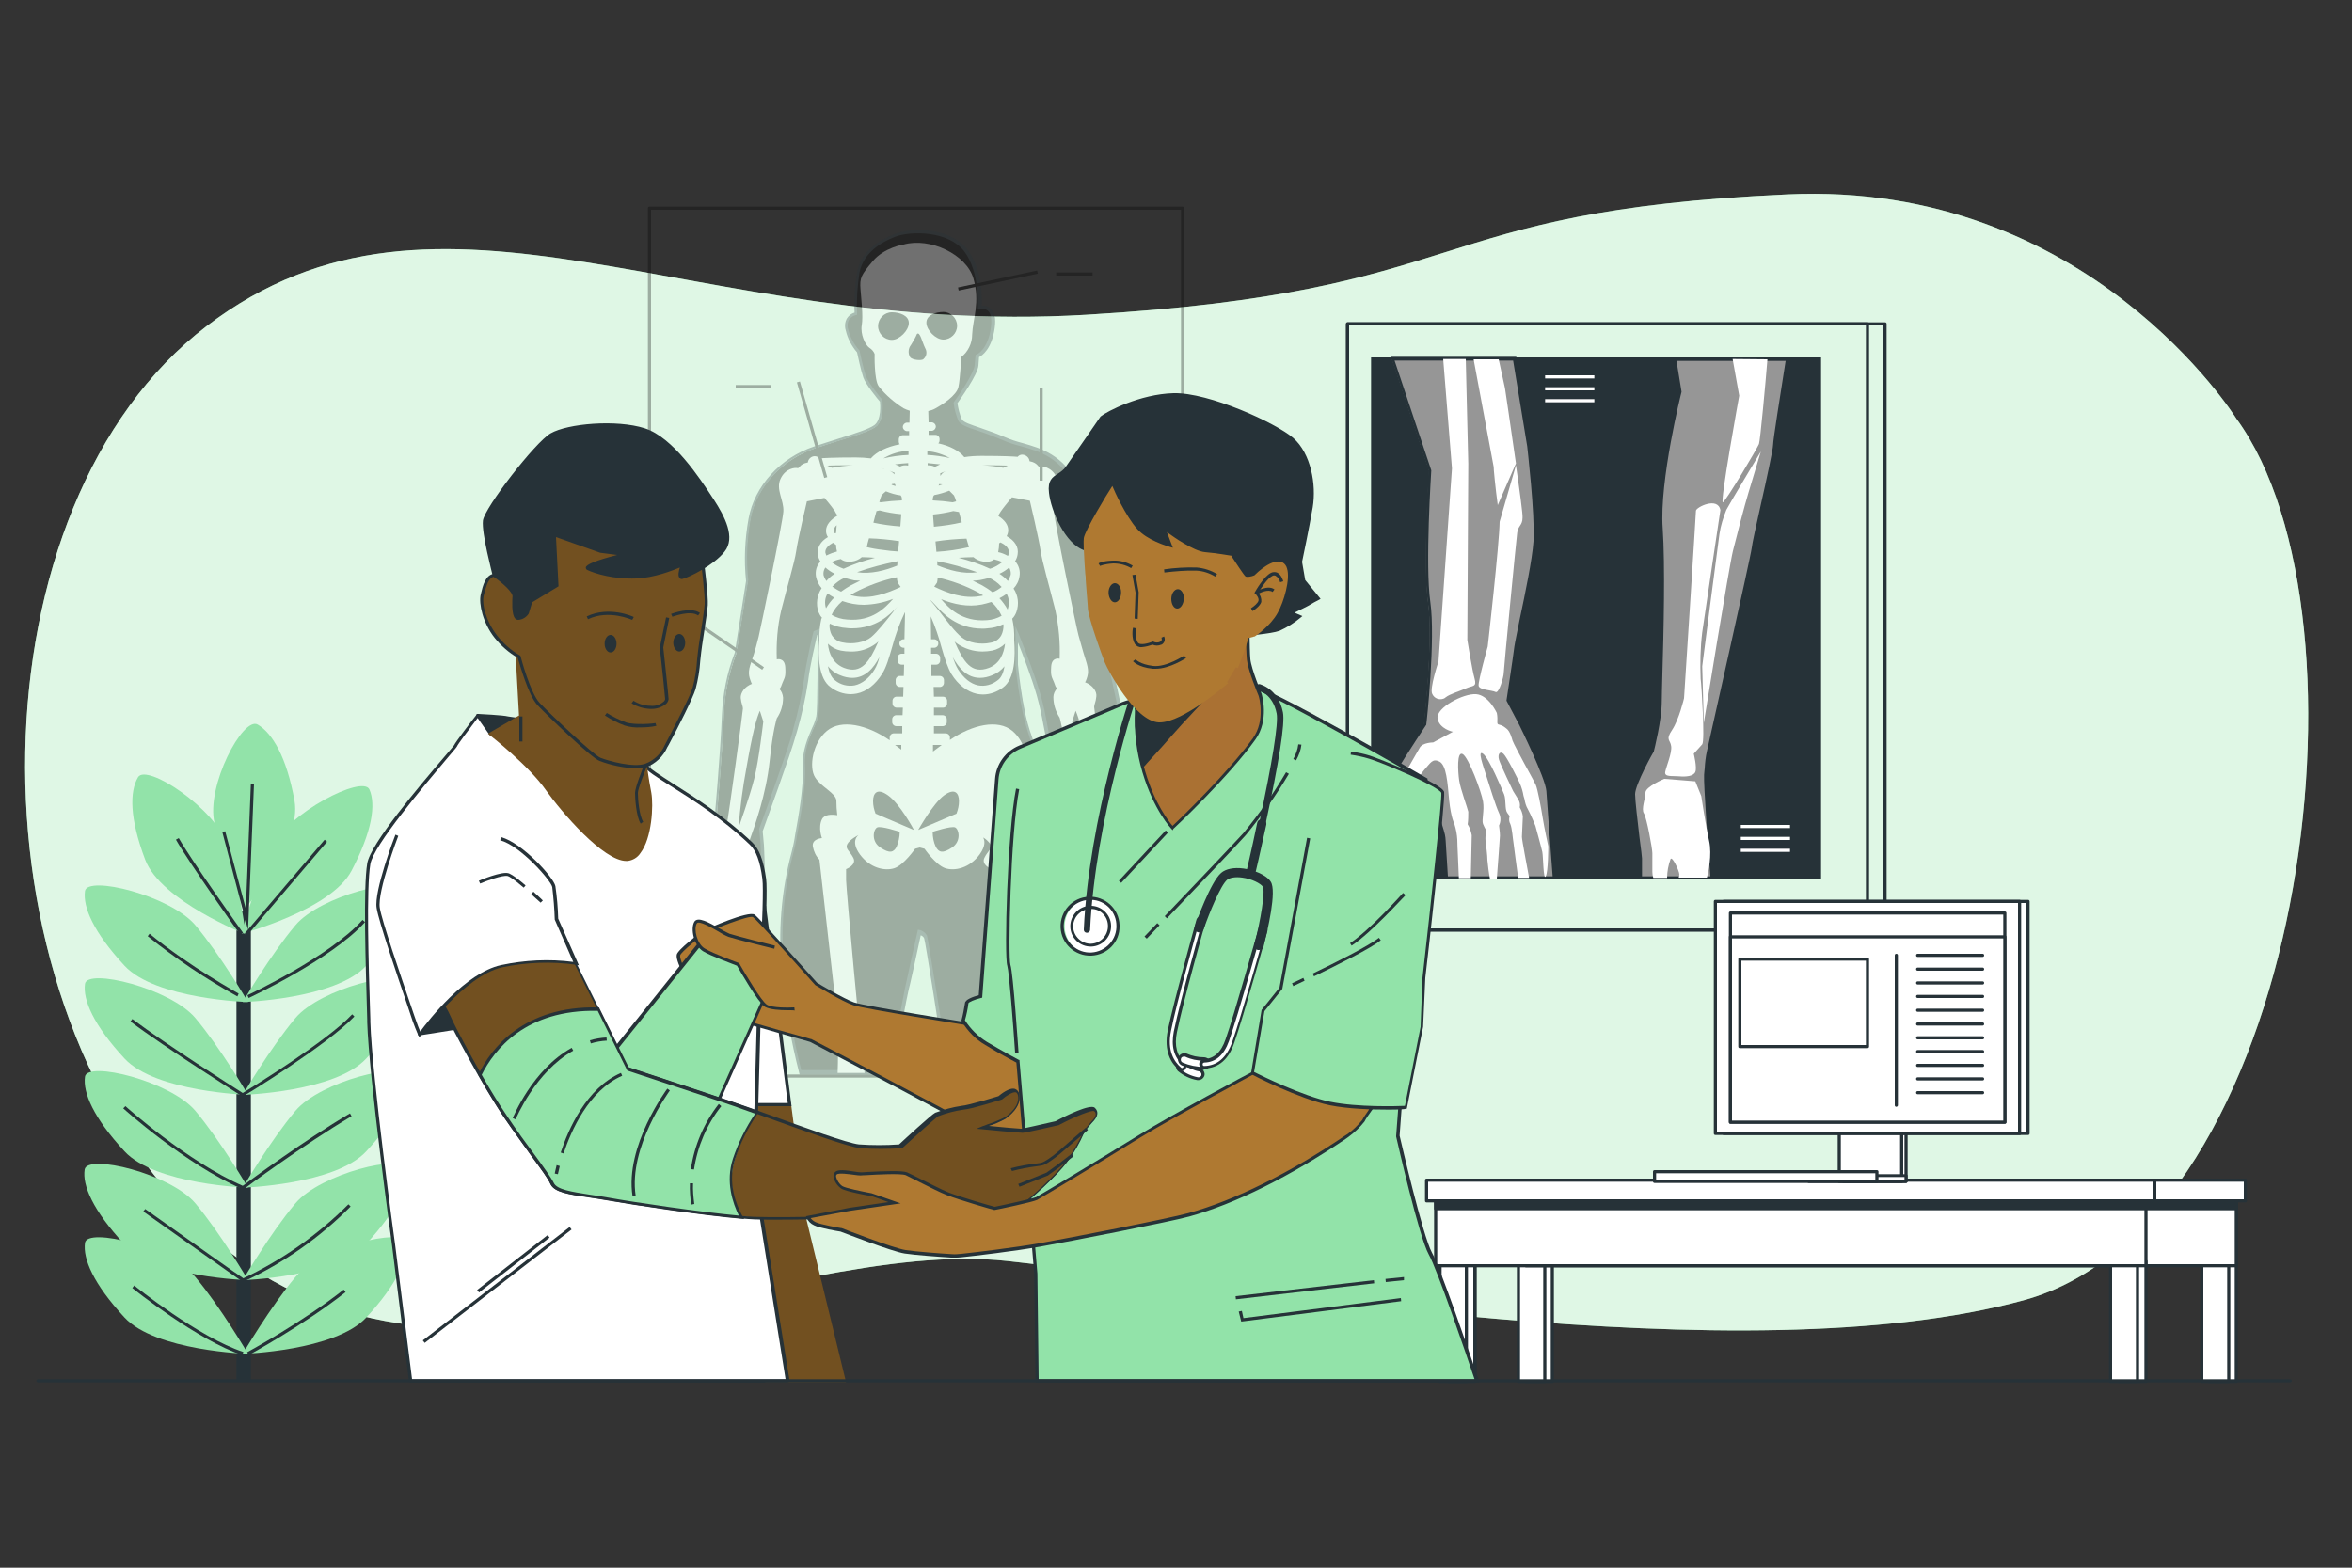 <?xml version="1.0" encoding="utf-8"?>
<!-- Generator: Adobe Illustrator 22.0.0, SVG Export Plug-In . SVG Version: 6.00 Build 0)  -->
<svg version="1.1" id="Camada_1" xmlns="http://www.w3.org/2000/svg" xmlns:xlink="http://www.w3.org/1999/xlink" x="0px" y="0px"
	 viewBox="0 0 750 500" style="enable-background:new 0 0 750 500;" xml:space="preserve">
<rect x="0" y="0" width="750" height="500" fill="#333333" stroke="none"/>
<style type="text/css">
	.st0{fill:#92E3A9;}
	.st1{opacity:0.7;fill:#FFFFFF;enable-background:new    ;}
	.st2{fill:#263238;}
	.st3{fill:#969696;}
	.st4{fill:#FFFFFF;}
	.st5{opacity:0.3;}
	.st6{fill:#725020;}
	.st7{fill:#AF7931;}
	.st8{fill:#AA7133;}
</style>
<g id="freepik--background-simple--inject-21">
	<path class="st0" d="M713.1,133.5c0,0-47.2-76-143.2-71.5c-118.1,5.4-98.1,31-223.6,38.4S140.5,47.2,65.9,104
		s-78.2,210.3-4.4,284.9s185.2,5.1,259.8,13.3s234.7,36.9,324,12.5S759.6,197,713.1,133.5z"/>
	<path class="st1" d="M713.1,133.5c0,0-47.2-76-143.2-71.5c-118.1,5.4-98.1,31-223.6,38.4S140.5,47.2,65.9,104
		s-78.2,210.3-4.4,284.9s185.2,5.1,259.8,13.3s234.7,36.9,324,12.5S759.6,197,713.1,133.5z"/>
</g>
<g id="freepik--Negatoscope--inject-21">
	<path class="st2" d="M601.1,297.1H429.7c-0.3,0-0.5-0.2-0.5-0.5V103.3c0-0.3,0.2-0.5,0.5-0.5h171.4c0.3,0,0.5,0.2,0.5,0.5v193.4
		C601.6,296.9,601.3,297.1,601.1,297.1z M430.2,296.1h170.4V103.8H430.2V296.1z"/>
	<path class="st2" d="M595.5,297.1H429.7c-0.3,0-0.5-0.2-0.5-0.5V103.3c0-0.3,0.2-0.5,0.5-0.5h165.8c0.3,0,0.5,0.2,0.5,0.5v193.4
		C596,296.9,595.8,297.1,595.5,297.1z M430.2,296.1H595V103.8H430.2V296.1z"/>
	<rect x="437.7" y="114.5" class="st2" width="142.5" height="165.5"/>
	<path class="st2" d="M580.7,280.5H437.2V114h143.5V280.5z M438.2,279.5h141.5V115H438.2V279.5z"/>
	<path class="st3" d="M448.5,278.5c1.8,0.3,4.1-0.8,4.1-1.8s-0.3-13,0.8-14.8s3.3-7.4,3.3-7.4s3.8,11.2,3.8,12.5
		c0,0.9,0.5,8.5,0.8,13h34.4c-0.6-7.3-1.8-24.4-2-27.8c-0.3-4.3-8.7-21.1-8.7-21.1l-4.1-7.6c0,0,2-13,2.5-17.1s5.6-24.7,6.1-33.6
		s-2-30.3-2-30.3l-4.6-27.9h-39l11.8,35.5c0,0-2,30.1-0.3,42.1s-1.3,39-1.3,39S443.6,247,443.6,248s-0.8,18.4-0.5,21.7
		S446.7,278.2,448.5,278.5z"/>
	<path class="st2" d="M496.2,280.5h-35.4V280c-0.4-5.5-0.8-12.2-0.8-13s-1.9-6.8-3.4-11.1c-0.7,1.8-2.1,4.9-2.8,6.2
		c-0.3,0.6-0.8,3.1-0.7,13.9v0.6c0,0.5-0.3,0.9-0.6,1.2c-1.1,0.9-2.6,1.3-4,1.1c-2.2-0.3-5.3-6-5.5-9.4c-0.2-2.5,0.2-13,0.4-18.6
		c0.1-1.7,0.1-2.9,0.1-3.1c0-1.1,7.3-12.1,10.5-17c0.2-2,3-27.4,1.3-38.8c-1.7-11.6,0.1-40.2,0.2-42.1l-12-36.1h40l4.6,28.3
		c0,0.2,2.5,21.6,2,30.4c-0.3,6-2.7,17-4.4,25c-0.9,4.1-1.5,7.3-1.7,8.6c-0.5,3.8-2.3,15.4-2.5,16.9l4,7.5c0.4,0.7,8.5,17,8.7,21.4
		c0.2,3.2,1.4,18.8,2,27.8L496.2,280.5z M461.7,279.5h33.4c-0.7-9.1-1.8-24.1-2-27.2c-0.3-4.2-8.5-20.8-8.6-21l-4.1-7.8v-0.2
		c0-0.1,2-13,2.5-17.1c0.2-1.4,0.9-4.6,1.7-8.7c1.7-8,4-19,4.4-24.9c0.5-8.8-2-30-2-30.2l-4.5-27.4h-37.8l11.7,35v0.1
		c0,0.3-2,30.2-0.3,41.9s-1.2,38.9-1.3,39.1v0.1l-0.1,0.1c-3.9,5.9-10.2,15.6-10.4,16.6c0,0.2,0,1.4-0.1,3.1
		c-0.2,5.2-0.6,16-0.4,18.5c0.3,3.3,3.2,8.3,4.7,8.5l0,0c1.1,0.1,2.3-0.2,3.2-0.9c0.2-0.1,0.3-0.3,0.3-0.4v-0.6
		c-0.1-8.6,0.2-13.3,0.8-14.5c1-1.7,3.3-7.3,3.3-7.3l0.5-1.2l0.4,1.3c0.4,1.1,3.9,11.3,3.9,12.7C461,267.6,461.2,272.1,461.7,279.5z
		"/>
	<path class="st3" d="M523.1,280H546c-0.5-6.9-2.3-29.8-2-32.9c0.1-2.5,0.3-5,0.8-7.4c0.5-2.2,14-62.3,14.3-65s6.9-30.4,6.9-32.9
		c0-1.6,2.5-17.2,4.1-27.3h-36l1.7,10.3c0,0-7.1,28.3-6,43.6s-0.3,49.1-0.3,55.1s-2.5,15.6-2.5,15.6s-6,10.7-6,14
		c0,3.3,2.2,19.2,2.2,20.6L523.1,280z"/>
	<path class="st2" d="M546.5,280.5h-23.9v-6.8c0-0.5-0.3-3.3-0.7-6.6c-0.7-5.3-1.5-11.9-1.5-13.9c0-3.3,5.5-13.2,6.1-14.2
		c0.2-0.8,2.4-9.8,2.4-15.4c0-1.5,0.1-4.7,0.2-8.8c0.3-13,0.9-34.8,0.1-46.3c-1.1-14.8,5.5-41.8,6-43.7l-1.7-10.8h37.1l-0.1,0.6
		c-2.6,16.3-4.1,26-4.1,27.2c0,1.4-2,10.5-4,19.2c-1.4,6.5-2.8,12.6-2.9,13.7c-0.3,3.1-14.2,64.6-14.3,65.1
		c-0.4,1.7-0.6,3.5-0.7,5.2c0,0.6-0.1,1.3-0.2,2.1c-0.2,3,1.5,25.8,2,32.8L546.5,280.5z M523.6,279.5h21.8c-0.6-7.5-2.2-29.4-2-32.4
		c0.1-0.8,0.1-1.5,0.2-2.1c0.1-1.8,0.3-3.6,0.7-5.4c0.1-0.5,14-62.1,14.3-64.9c0.1-1.2,1.4-7.1,2.9-13.8c1.8-7.9,3.9-17.7,3.9-19
		c0-1.6,2.2-15.3,4-26.8h-34.8l1.6,9.8v0.1c-0.1,0.3-7.1,28.3-6,43.5c0.8,11.6,0.3,33.4-0.1,46.4c-0.1,4.1-0.2,7.3-0.2,8.8
		c0,6-2.4,15.4-2.5,15.8v0.1c-0.1,0.1-6,10.6-6,13.7c0,2,0.8,8.6,1.4,13.8c0.5,3.8,0.8,6.2,0.8,6.7L523.6,279.5z"/>
	<path class="st4" d="M467.9,204.1l0.3-56.2l-0.8-33.4h-7.2l2.8,34.9l-4.3,61.6c0,0-2.9,8.6-2,10.3c0.6,1.4,2.2,2.1,3.7,1.5
		c0.2-0.1,0.4-0.2,0.6-0.4c1.4-1.1,4.6-2,6.6-2.9s3.4-0.3,2.6-3.1S467.9,204.1,467.9,204.1z"/>
	<path class="st4" d="M449.1,254.3c0.6-1.1,3.1-6.6,5.1-8.8s2.6-3.7,4.8-2.6s2.6,6.6,3.1,12.3c0.6,5.7,1.7,7.7,1.7,7.7
		c0.5,1.6,0.8,3.2,0.9,4.9c0,2,0.4,8.6,0.5,12.3h3.8c0.1-4.1,0.3-12.6,0.3-13.7c-0.2-1.2-0.6-2.4-1.3-3.5c0.2-1.3,0.2-2.7,0.2-4
		c-0.2-1.1-2.5-7.2-2.9-10s-0.8-9.4,1.1-8.4s6,12.1,6.5,15.1s-0.5,5.9,0,7.2c0.3,0.7,0.6,1.4,1.1,2.1c-0.3,1.1-0.4,2.2-0.3,3.3
		c0.2,1.6,0.6,4.6,0.6,6.2c0.2,1.9,0.4,3.8,0.8,5.8h2.2c0.3-4,1-13,1-13.7c0-1-0.3-3.2-0.3-3.2c0.6-1.3,0.6-2.7,0-4
		c-1-2.1-3.2-9.1-4.1-12s-2.9-8.3-1-6.9s6,11.2,6.7,12.9s0.2,4.8,1,5.9l0.8,1.1c-0.3,0.8-0.2,1.8,0.2,2.5c0.6,1.4,0.8,4.9,1,5.9
		c0.1,0.7,1,7.8,1.5,11.3h3.5c-0.7-3.8-2.3-12.1-2.3-13.1c0-1.3,0.3-5.4,0.3-6.5c-0.1-1-0.5-2-1-2.9c0.2-0.9,0-1.8-0.5-2.6
		c-0.8-1.3-1.6-2.6-1.6-2.6s-4-8.3-4.5-10s0.3-2.9,1.4-1.9s4.5,7.8,5.3,9.6c0.5,1.2,0.9,2.5,1.1,3.8l0.3,1c0.2,1.2,0.5,2.3,1.1,3.3
		c1,1.8,2.4,5.3,2.4,5.3s1.9,6.9,2.2,8.3s0.3,9.2,1.1,7.8s0.8-9.6,0.8-9.6s-1.3-6-1.8-9.2s-1.6-9.1-2.2-10.4s-2.9-5.4-3.7-6.9
		s-3.5-6.5-3.7-7.2s-0.8-3-1.9-3.8c-0.7-0.6-1.5-1.1-2.4-1.3c-1-0.1-0.2-1.2-0.7-3.7c0,0-2.6-5.7-6.6-6s-12.8,4.3-12.3,7.7
		s4.9,4.3,4.9,4.3l-6.3,3.4c0,0-3.4,0-4.3,1.7s-7.4,12.3-7.4,14.3S448.5,255.5,449.1,254.3z"/>
	<path class="st4" d="M552.5,114.5l2.1,11.7c0,0-6.3,34.6-5.2,34s11-17.3,11.5-18.6c0.4-1.1,2.1-19.5,2.7-27L552.5,114.5
		L552.5,114.5z"/>
	<path class="st4" d="M561.5,144c0,0-10.2,17-11,18.6c-1,2.5-1.8,5-2.2,7.7c-0.3,1.9-5.5,42.2-5.5,42.2l0.5,18.1
		c0,0,8-49.6,9.3-54.9s3.8-14.8,4.9-18.4S561.5,144,561.5,144z"/>
	<path class="st4" d="M548.6,162.7c0,0-5.2,34.6-5.8,39c-0.6,4.9-0.7,9.9-0.5,14.8c0.3,2.2,1.4,19.8,0.5,20.9c-0.9,1-1.8,2-2.7,3
		c0,0,1.1,4.4,0.5,5.8s-3,1.6-5.2,1.4s-4.7,0.3-4.4-1.4s2.2-6,1.9-8.2s-1.9-1.9,0.3-5.2s3.8-10.1,3.8-10.1s3.8-58.7,3.8-59.8
		S547.8,158.3,548.6,162.7z"/>
	<path class="st4" d="M526.9,272.1v6c0,0.6,0.1,1.3,0.3,1.9h4.4c0-2,0.4-4.1,1.1-6c0.5-1.1,2.8,3.8,2.8,4.9c0,0.3-0.1,0.7-0.2,1h9
		c0.4-1.5,1.7-7.2,0.7-11.7c-1.1-4.9-2.5-14.3-2.5-14.3l-1.9-4.7l-9.9-0.8c0,0-6,2.5-6,4.4s-1.4,5.2-0.5,6.6
		S526.9,270.7,526.9,272.1z"/>
	<path class="st4" d="M477.6,161.1l5.8-13.3c-1.6-11.3-3.5-24-3.5-24l-2-9.2h-8l6.4,34.3C476.2,148.9,476.9,156.1,477.6,161.1z"/>
	<path class="st4" d="M483.4,148.4l-5.2,18c-0.1,7.2-3.8,39.8-3.8,39.8s-3.1,11.1-2.9,12.5s4.3,1.4,5.4,2s2.6-4.9,2.6-6
		s4-42.5,4.3-44.8s1.7-2.3,1.7-4.8C485.6,164,484.6,156.6,483.4,148.4z"/>
	<rect x="555.1" y="270.7" class="st4" width="15.7" height="1"/>
	<rect x="555.1" y="266.9" class="st4" width="15.7" height="1"/>
	<rect x="555.1" y="263.1" class="st4" width="15.7" height="1"/>
	<rect x="492.7" y="127.3" class="st4" width="15.7" height="1"/>
	<rect x="492.7" y="123.5" class="st4" width="15.7" height="1"/>
	<rect x="492.7" y="119.7" class="st4" width="15.7" height="1"/>
</g>
<g id="freepik--table-2--inject-21">
	<polygon class="st4" points="486.6,381.1 486.6,440.6 495,440.6 495,398.4 704.5,398.4 704.5,440.6 713.1,440.6 713.1,381.1 	"/>
	<path class="st2" d="M713.1,441.1h-8.6c-0.3,0-0.5-0.2-0.5-0.5v-41.7H495.5v41.7c0,0.3-0.2,0.5-0.5,0.5h-8.4
		c-0.3,0-0.5-0.2-0.5-0.5v-59.4c0-0.3,0.2-0.5,0.5-0.5h226.5c0.3,0,0.5,0.2,0.5,0.5v59.4C713.6,440.9,713.4,441.1,713.1,441.1z
		 M705,440.1h7.6v-58.4H487.1v58.4h7.4v-41.7c0-0.3,0.2-0.5,0.5-0.5h209.5c0.3,0,0.5,0.2,0.5,0.5V440.1z"/>
	<polygon class="st4" points="484.2,381.1 484.2,440.6 492.6,440.6 492.6,398.4 702.1,398.4 702.1,440.6 710.7,440.6 710.7,381.1 	
		"/>
	<path class="st2" d="M710.7,441.1h-8.6c-0.3,0-0.5-0.2-0.5-0.5v-41.7H493.1v41.7c0,0.3-0.2,0.5-0.5,0.5h-8.4
		c-0.3,0-0.5-0.2-0.5-0.5v-59.4c0-0.3,0.2-0.5,0.5-0.5h226.5c0.3,0,0.5,0.2,0.5,0.5v59.4C711.2,440.9,711,441.1,710.7,441.1z
		 M702.6,440.1h7.6v-58.4H484.7v58.4h7.4v-41.7c0-0.3,0.2-0.5,0.5-0.5h209.5c0.3,0,0.5,0.2,0.5,0.5V440.1z"/>
	<rect x="486.6" y="381.1" class="st4" width="226.5" height="22.6"/>
	<path class="st2" d="M713.1,404.2H486.6c-0.3,0-0.5-0.2-0.5-0.5v-22.6c0-0.3,0.2-0.5,0.5-0.5h226.5c0.3,0,0.5,0.2,0.5,0.5v22.6
		C713.6,404,713.4,404.2,713.1,404.2z M487.1,403.2h225.5v-21.6H487.1V403.2z"/>
	<rect x="486.6" y="381.1" class="st2" width="226.5" height="4.4"/>
	<path class="st2" d="M713.1,386H486.6c-0.3,0-0.5-0.2-0.5-0.5v-4.4c0-0.3,0.2-0.5,0.5-0.5h226.5c0.3,0,0.5,0.2,0.5,0.5v4.4
		C713.6,385.8,713.4,386,713.1,386z M487.1,385h225.5v-3.4H487.1V385z"/>
	<rect x="483.7" y="376.4" class="st4" width="232.2" height="6.6"/>
	<path class="st2" d="M716,383.5H483.7c-0.3,0-0.5-0.2-0.5-0.5v-6.6c0-0.3,0.2-0.5,0.5-0.5H716c0.3,0,0.5,0.2,0.5,0.5v6.6
		C716.5,383.3,716.3,383.5,716,383.5z M484.3,382.5h231.2v-5.6H484.2L484.3,382.5z"/>
	<rect x="461.9" y="402.3" class="st4" width="8.4" height="38.3"/>
	<path class="st2" d="M470.4,441.1H462c-0.3,0-0.5-0.2-0.5-0.5v-38.3c0-0.3,0.2-0.5,0.5-0.5h8.4c0.3,0,0.5,0.2,0.5,0.5v38.3
		C470.9,440.9,470.6,441.1,470.4,441.1z M462.4,440.1h7.4v-37.3h-7.4V440.1z"/>
	<rect x="459.2" y="402.3" class="st4" width="8.4" height="38.3"/>
	<path class="st2" d="M467.6,441.1h-8.4c-0.3,0-0.5-0.2-0.5-0.5v-38.3c0-0.3,0.2-0.5,0.5-0.5h8.4c0.3,0,0.5,0.2,0.5,0.5v38.3
		C468.1,440.9,467.9,441.1,467.6,441.1z M459.7,440.1h7.4v-37.3h-7.4V440.1z"/>
	<rect x="675.7" y="402.3" class="st4" width="8.6" height="38.3"/>
	<path class="st2" d="M684.3,441.1h-8.6c-0.3,0-0.5-0.2-0.5-0.5v-38.3c0-0.3,0.2-0.5,0.5-0.5h8.6c0.3,0,0.5,0.2,0.5,0.5v38.3
		C684.8,440.9,684.6,441.1,684.3,441.1L684.3,441.1z M676.2,440.1h7.6v-37.3h-7.6V440.1z"/>
	<rect x="673" y="402.3" class="st4" width="8.6" height="38.3"/>
	<path class="st2" d="M681.6,441.1H673c-0.3,0-0.5-0.2-0.5-0.5v-38.3c0-0.3,0.2-0.5,0.5-0.5h8.6c0.3,0,0.5,0.2,0.5,0.5v38.3
		C682.1,440.9,681.9,441.1,681.6,441.1L681.6,441.1z M673.5,440.1h7.6v-37.3h-7.6V440.1z"/>
	<rect x="457.8" y="381.1" class="st4" width="226.5" height="22.6"/>
	<path class="st2" d="M684.3,404.2H457.8c-0.3,0-0.5-0.2-0.5-0.5v-22.6c0-0.3,0.2-0.5,0.5-0.5h226.5c0.3,0,0.5,0.2,0.5,0.5v22.6
		C684.8,404,684.6,404.2,684.3,404.2z M458.3,403.2h225.5v-21.6H458.3V403.2z"/>
	<rect x="457.8" y="381.1" class="st2" width="226.5" height="4.4"/>
	<path class="st2" d="M684.3,386H457.8c-0.3,0-0.5-0.2-0.5-0.5v-4.4c0-0.3,0.2-0.5,0.5-0.5h226.5c0.3,0,0.5,0.2,0.5,0.5v4.4
		C684.8,385.8,684.6,386,684.3,386z M458.3,385h225.5v-3.4H458.3V385z"/>
	<rect x="454.9" y="376.4" class="st4" width="232.2" height="6.6"/>
	<path class="st2" d="M687.2,383.5H454.9c-0.3,0-0.5-0.2-0.5-0.5v-6.6c0-0.3,0.2-0.5,0.5-0.5h232.2c0.3,0,0.5,0.2,0.5,0.5v6.6
		C687.7,383.3,687.4,383.5,687.2,383.5z M455.4,382.5h231.2v-5.6H455.4V382.5z"/>
</g>
<g id="freepik--Device--inject-21">
	<rect x="587.9" y="359" class="st4" width="19.9" height="17.8"/>
	<path class="st2" d="M607.8,377.3h-19.9c-0.3,0-0.5-0.2-0.5-0.5V359c0-0.3,0.2-0.5,0.5-0.5h19.9c0.3,0,0.5,0.2,0.5,0.5v17.8
		C608.3,377.1,608,377.3,607.8,377.3z M588.4,376.3h18.9v-16.8h-18.9V376.3z"/>
	<rect x="586.5" y="359" class="st4" width="19.9" height="17.8"/>
	<path class="st2" d="M606.4,377.3h-19.9c-0.3,0-0.5-0.2-0.5-0.5V359c0-0.3,0.2-0.5,0.5-0.5h19.9c0.3,0,0.5,0.2,0.5,0.5v17.8
		C606.9,377.1,606.7,377.3,606.4,377.3z M587,376.3h18.9v-16.8H587V376.3z"/>
	<rect x="576.8" y="375" class="st4" width="31" height="1.9"/>
	<path class="st2" d="M607.8,377.3h-31c-0.3,0-0.5-0.2-0.5-0.5V375c0-0.3,0.2-0.5,0.5-0.5h31c0.3,0,0.5,0.2,0.5,0.5v1.9
		C608.2,377.1,608,377.3,607.8,377.3z M577.3,376.3h30v-0.9h-30V376.3z"/>
	<rect x="549.6" y="287.5" class="st4" width="97" height="74"/>
	<path class="st2" d="M646.7,362h-97c-0.3,0-0.5-0.2-0.5-0.5v-74c0-0.3,0.2-0.5,0.5-0.5h97c0.3,0,0.5,0.2,0.5,0.5v74
		C647.2,361.8,647,362,646.7,362z M550.1,361h96v-73h-96V361z"/>
	<rect x="547" y="287.5" class="st4" width="97" height="74"/>
	<path class="st2" d="M644.1,362H547c-0.3,0-0.5-0.2-0.5-0.5v-74c0-0.3,0.2-0.5,0.5-0.5h97c0.3,0,0.5,0.2,0.5,0.5v74
		C644.6,361.8,644.3,362,644.1,362z M547.5,361h96v-73h-96V361z"/>
	<rect x="551.8" y="291.2" class="st4" width="87.5" height="66.7"/>
	<path class="st2" d="M639.3,358.4h-87.5c-0.3,0-0.5-0.2-0.5-0.5v-66.7c0-0.3,0.2-0.5,0.5-0.5h87.5c0.3,0,0.5,0.2,0.5,0.5v66.7
		C639.8,358.2,639.6,358.4,639.3,358.4z M552.3,357.4h86.5v-65.7h-86.5V357.4z"/>
	<rect x="551.8" y="298.8" class="st4" width="87.5" height="59.1"/>
	<path class="st2" d="M639.3,358.4h-87.5c-0.3,0-0.5-0.2-0.5-0.5v-59.1c0-0.3,0.2-0.5,0.5-0.5h87.5c0.3,0,0.5,0.2,0.5,0.5v59.1
		C639.8,358.2,639.6,358.4,639.3,358.4z M552.3,357.4h86.5v-58.1h-86.5V357.4z"/>
	<path class="st2" d="M604.7,353c-0.3,0-0.5-0.2-0.5-0.5v-47.8c0-0.3,0.2-0.5,0.5-0.5s0.5,0.2,0.5,0.5v47.8
		C605.2,352.8,604.9,353,604.7,353z"/>
	<path class="st2" d="M632.2,305.2h-20.7c-0.3,0-0.5-0.2-0.5-0.5s0.2-0.5,0.5-0.5h20.7c0.3,0,0.5,0.2,0.5,0.5
		S632.5,305.2,632.2,305.2z"/>
	<path class="st2" d="M632.2,309.6h-20.7c-0.3,0-0.5-0.2-0.5-0.5s0.2-0.5,0.5-0.5h20.7c0.3,0,0.5,0.2,0.5,0.5
		S632.5,309.6,632.2,309.6z"/>
	<path class="st2" d="M632.2,314h-20.7c-0.3,0-0.5-0.2-0.5-0.5s0.2-0.5,0.5-0.5h20.7c0.3,0,0.5,0.2,0.5,0.5S632.5,314,632.2,314z"/>
	<path class="st2" d="M632.2,318.3h-20.7c-0.3,0-0.5-0.2-0.5-0.5s0.2-0.5,0.5-0.5h20.7c0.3,0,0.5,0.2,0.5,0.5
		S632.5,318.3,632.2,318.3z"/>
	<path class="st2" d="M632.2,322.7h-20.7c-0.3,0-0.5-0.2-0.5-0.5s0.2-0.5,0.5-0.5h20.7c0.3,0,0.5,0.2,0.5,0.5
		S632.5,322.7,632.2,322.7z"/>
	<path class="st2" d="M632.2,327.1h-20.7c-0.3,0-0.5-0.2-0.5-0.5s0.2-0.5,0.5-0.5h20.7c0.3,0,0.5,0.2,0.5,0.5
		S632.5,327.1,632.2,327.1z"/>
	<path class="st2" d="M632.2,331.5h-20.7c-0.3,0-0.5-0.2-0.5-0.5s0.2-0.5,0.5-0.5h20.7c0.3,0,0.5,0.2,0.5,0.5
		S632.5,331.5,632.2,331.5z"/>
	<path class="st2" d="M632.2,335.9h-20.7c-0.3,0-0.5-0.2-0.5-0.5s0.2-0.5,0.5-0.5h20.7c0.3,0,0.5,0.2,0.5,0.5
		S632.5,335.9,632.2,335.9z"/>
	<path class="st2" d="M632.2,340.3h-20.7c-0.3,0-0.5-0.2-0.5-0.5s0.2-0.5,0.5-0.5h20.7c0.3,0,0.5,0.2,0.5,0.5
		S632.5,340.3,632.2,340.3z"/>
	<path class="st2" d="M632.2,344.6h-20.7c-0.3,0-0.5-0.2-0.5-0.5s0.2-0.5,0.5-0.5h20.7c0.3,0,0.5,0.2,0.5,0.5
		S632.5,344.6,632.2,344.6z"/>
	<path class="st2" d="M632.2,349h-20.7c-0.3,0-0.5-0.2-0.5-0.5s0.2-0.5,0.5-0.5h20.7c0.3,0,0.5,0.2,0.5,0.5S632.5,349,632.2,349z"/>
	<rect x="554.8" y="305.9" class="st4" width="40.7" height="27.9"/>
	<path class="st2" d="M595.5,334.3h-40.7c-0.3,0-0.5-0.2-0.5-0.5v-27.9c0-0.3,0.2-0.5,0.5-0.5h40.7c0.3,0,0.5,0.2,0.5,0.5v27.9
		C596,334.1,595.8,334.3,595.5,334.3z M555.3,333.3H595v-26.9h-39.7V333.3z"/>
	<rect x="527.6" y="373.7" class="st4" width="70.9" height="3.1"/>
	<path class="st2" d="M598.5,377.3h-70.9c-0.3,0-0.5-0.2-0.5-0.5v-3.1c0-0.3,0.2-0.5,0.5-0.5h70.9c0.3,0,0.5,0.2,0.5,0.5v3.1
		C599,377.1,598.8,377.3,598.5,377.3z M528.1,376.3H598v-2.1h-69.9V376.3z"/>
</g>
<g id="freepik--Poster--inject-21">
	<g class="st5">
		<path d="M215.7,286.1l3.6-0.8v20.6c0,2,1.2,4.9,3.2,2.4c0,0,2,2.8,3.2,1.6l2-1.1c0,0,2.4,1,3.5,0.6s3.4-3.5,3.4-3.5
			s0.6,1.7,2.7-0.8s2.4-5.6,2.9-7.7s2.4-13.6,2.9-15.6s0-12.3,0-12.3l-0.4-4.5c0,0,9.1-24.8,10.7-30.7s3.2-12.1,3.8-17.1
			s2.9-15,2.9-15l1-0.4c0,0,0.1,23.7-0.4,26.8s-4.8,8.8-4.4,16.1c0.4,7.3-2.1,19.7-2.8,23.8s-6,18.5-3.8,42
			c1,10.8,2.8,21.4,5.5,31.9H284c0.5-2.6,4.9-25.6,5.2-26.5s4-18.1,4-18.1c0.9,0.2,1.6,0.7,2,1.5c0.5,1.2,6.9,43.1,6.9,43.2h28.2
			c2.9-9.7,6.5-23.2,6.5-35c0-18.1-3.7-40.4-4.7-44.4c-0.8-3.9-1.4-7.7-1.7-11.7c0,0,1.5-6,0-11.2s-2.5-7.2-3.7-12.9
			c-1-5-1.8-10.1-2.3-15.1v-9.7c0,0,4.7,11.4,7,19.4s2.2,12.6,4.7,20.1s7.7,21.3,8.7,24.3s-1.2,8.2-0.3,16.1s2,21.6,3.7,23.6
			s3.7-0.3,3.7-0.3s0.8,4,2.2,4.5s3.5-1,3.5-1c0.1,1.1,1.1,1.9,2.2,1.8c0.3,0,0.5-0.1,0.8-0.3c1.4-0.4,2.5-1.4,3-2.7
			c0,0,3.7,1.5,3.2-3.5s-1.7-11.7-1.7-13.1s0.3-6.2,0.3-6.2s2.5,2,4.5,2.2s4,2.2,5.5,0s0.3-3-2.5-4.7s-3-2.2-5-5.2s-0.3-3.7-4.5-7.4
			s-6.9-5.5-6.9-8.7s3.2-23.3,0.3-37.7s-4.5-18.1-5-20.3s-5-19.1-5-19.1s4-15.6-3-28.8s-16.4-12.1-23.6-15.4s-12.9-4-13.9-5.9
			c-0.7-1.7-1.2-3.6-1.5-5.4c0,0,6.5-8.9,6.7-11.9l0.2-3c0,0,4-1.5,5-9.2s-4.1-6.3-4.1-6.3s0.8-11.3-4.4-18.2S290.8,73,285.6,75
			s-10.5,5.7-11.7,11.7c-0.7,4.4-1,8.9-0.8,13.3c0,0-4,0.8-2.8,5.3c0.6,2.5,1.9,4.9,3.6,6.9c0,0,1.2,5.7,2,8.1s5.3,7.7,5.3,7.7
			s0.8,6.1-2,8.1s-9.7,3.6-19.4,6.9s-18.6,11.7-20.6,22.6c-1.2,6.5-1.5,13.2-0.8,19.8l-3.6,23c-2.4,6.3-3.8,13-4,19.8
			c-0.4,11.3-2.4,33.9-2.4,33.9s2.4,1.6-3.2,4.4s-6.1,4.9-6.9,6.9s-1.2,6-2.8,7.3s-6.9,0-6.1,4S215.7,286.1,215.7,286.1z"/>
		<path class="st2" d="M330.7,342.7h-29l-0.1-0.4c-2.2-14.4-6.5-41.9-6.9-43c-0.2-0.5-0.6-0.8-1.1-1c-0.6,2.9-3.6,16.7-3.9,17.6
			s-3.3,17-5.1,26.5l-0.1,0.4H255l-0.1-0.4c-2.7-10.5-4.6-21.2-5.5-31.9c-1.4-13.1-0.3-26.3,3.1-39c0.3-1.3,0.6-2.4,0.7-3.1
			s0.3-1.5,0.4-2.4c1-5.3,2.7-15.2,2.4-21.3c-0.3-5.1,1.6-9.4,3-12.6c0.6-1.2,1-2.4,1.3-3.6c0.5-2.7,0.4-21.9,0.4-26h-0.1
			c-0.4,1.6-2.4,10.2-2.9,14.7c-0.8,5.4-2,10.7-3.5,15.9l-0.4,1.3c-1.5,5.7-9.9,28.7-10.6,30.7l0.4,4.4c0,0.5,0.6,10.5,0,12.5
			c-0.3,1-0.9,4.5-1.5,8s-1.1,6.5-1.4,7.6c-0.1,0.4-0.2,0.9-0.3,1.4c-0.4,2.4-1.3,4.6-2.7,6.5c-1,1.2-1.8,1.7-2.6,1.5
			c-0.2,0-0.3-0.1-0.5-0.2c-0.7,1-2.2,2.8-3.2,3.2s-3-0.2-3.6-0.5l-1.7,1c-0.3,0.3-0.7,0.4-1.1,0.4c-1-0.2-1.8-0.8-2.4-1.6
			c-0.5,0.6-1.2,0.8-1.9,0.6c-1.3-0.5-1.8-2.5-1.8-3.8v-20l-3,0.7c-0.4,0.2-3.5,1.4-5.5,0.3c-0.9-0.5-1.5-1.3-1.6-2.3
			c-0.2-0.8-0.1-1.7,0.4-2.4c0.8-1.1,2.3-1.3,3.7-1.5c0.8,0,1.5-0.2,2.2-0.6c0.9-0.7,1.5-2.8,1.9-4.6c0.2-0.8,0.4-1.7,0.7-2.5
			l0.2-0.5c0.8-2,1.5-4,6.9-6.7c3-1.5,3.4-2.6,3.5-2.9c0-0.3-0.1-0.5-0.3-0.6l-0.2-0.2V262c0-0.2,2-22.7,2.4-33.9
			c0.3-6.8,1.6-13.5,4.1-19.9l3.6-22.9c-0.7-6.6-0.4-13.3,0.8-19.9c1.9-10.4,10.1-19.4,20.9-23c3-1,5.7-1.8,8.1-2.6
			c5.4-1.7,9.2-2.9,11.1-4.2c2.3-1.7,1.9-6.6,1.8-7.5c-0.7-0.8-4.5-5.4-5.3-7.7s-1.8-7.1-2-8c-1.7-2-3-4.4-3.6-7
			c-0.4-1.3-0.3-2.7,0.4-3.9c0.6-0.9,1.4-1.5,2.4-1.8c-0.2-4.4,0.1-8.7,0.8-13c1.3-6.7,7.3-10.3,12-12.1c5.4-2.1,17.7-2.2,23.2,5
			c4.7,6.1,4.7,15.4,4.6,17.9c1-0.1,2,0.2,2.8,0.9c1.3,1.1,1.7,3.2,1.3,6.1c-0.9,6.8-4,8.9-5,9.4l-0.2,2.7c-0.2,2.9-5.8,10.7-6.7,12
			c0.3,1.8,0.7,3.5,1.4,5.1c0.5,1,2.8,1.7,5.7,2.7c2.7,0.9,5.4,1.9,8,3c1.8,0.8,3.7,1.4,5.6,1.9c6,1.7,12.9,3.6,18.2,13.7
			c6.6,12.5,3.4,27.4,3,29c0.4,1.6,4.5,16.9,4.9,19c0.1,0.6,0.3,1.3,0.6,2.2c0.8,2.6,2.2,7.5,4.4,18.2c2.4,11.4,0.8,26.5,0.1,33.7
			c-0.2,2-0.3,3.4-0.3,4.1c0,2.5,1.8,4.1,4.9,6.7l1.9,1.6c2.7,2.4,3.1,3.7,3.4,5c0.2,0.9,0.6,1.8,1.1,2.5l0.3,0.4
			c1.7,2.6,2,3,4.5,4.6l0.1,0.1c1.8,1.1,3,1.9,3.2,3c0.1,0.8-0.1,1.7-0.7,2.3c-1.3,1.9-2.9,1.3-4.3,0.7c-0.5-0.2-1.1-0.4-1.7-0.5
			c-1.4-0.3-2.8-0.9-4-1.8c-0.1,1.4-0.2,4.2-0.2,5.3c0,0.7,0.3,2.7,0.6,5s0.8,5.5,1.1,8.1c0.2,1.8-0.2,3.1-1,3.8
			c-0.7,0.5-1.6,0.6-2.4,0.4c-0.7,1.2-1.8,2.1-3.1,2.6c-0.7,0.4-1.6,0.4-2.4,0c-0.5-0.3-0.8-0.7-1.1-1.2c-1,0.7-2.2,0.9-3.4,0.7
			c-1.3-0.4-2.1-2.7-2.4-4c-0.5,0.4-1.2,0.6-1.8,0.6c-0.8,0-1.5-0.4-2-1c-1.3-1.5-2.1-8.2-3.1-17.5c-0.2-2.3-0.5-4.4-0.7-6.3
			c-0.4-3.6-0.3-7.2,0.2-10.8c0.3-2.3,0.5-4,0.1-5.3s-1.4-3.9-2.6-7.3c-2-5.5-4.5-12.4-6-17c-1.2-3.5-2-7.1-2.7-10.8
			c-0.5-2.8-1.1-5.7-2.1-9.3c-1.6-5.6-4.5-13.1-6-16.9v7.1c0.5,5,1.2,10,2.2,15c0.6,2.7,1.3,5.4,2.3,8.1c0.5,1.4,0.9,2.9,1.5,4.8
			c0.9,3.7,0.9,7.6,0,11.3c0.4,3.9,0.9,7.7,1.7,11.5c1.1,4.4,4.7,26.9,4.7,44.5c0,11.6-3.5,24.9-6.6,35.1L330.7,342.7z M302.6,341.7
			H330c3-10.1,6.4-23.1,6.4-34.5c0-17.5-3.6-39.9-4.7-44.3c-0.8-3.9-1.4-7.8-1.8-11.7v-0.1V251c0-0.1,1.4-5.9,0-10.9
			c-0.5-1.9-1-3.3-1.5-4.7c-0.9-2.7-1.7-5.4-2.3-8.2c-1-5-1.8-10.1-2.3-15.2v-12.2l1,2.3c0,0.1,4.7,11.5,7,19.4
			c1,3.6,1.6,6.5,2.1,9.4c0.6,3.6,1.5,7.2,2.6,10.7c1.5,4.6,4,11.4,6,17c1.3,3.5,2.3,6.2,2.6,7.4c0.5,1.5,0.3,3.3,0,5.7
			c-0.5,3.5-0.6,7-0.2,10.5c0.2,1.9,0.5,4,0.7,6.3c0.7,6.9,1.7,15.6,2.9,17c0.3,0.4,0.7,0.6,1.2,0.6l0,0c0.7-0.1,1.3-0.4,1.7-0.9
			l0.7-0.8l0.2,1c0.3,1.5,1.1,3.8,1.9,4.1c1,0.3,2.5-0.5,3-0.9l0.6-0.5l0.2,0.8c0.1,0.5,0.4,0.9,0.8,1.2c0.5,0.2,1,0.2,1.5,0
			c1.2-0.4,2.2-1.3,2.7-2.4l0.2-0.5l0.5,0.2c0.6,0.2,1.3,0.2,1.9-0.1c0.6-0.4,0.8-1.4,0.6-2.9c-0.3-2.5-0.7-5.6-1.1-8
			s-0.7-4.4-0.7-5.1c0-1.5,0.2-6,0.3-6.2v-1l0.8,0.6c0,0,2.4,1.9,4.2,2.1c0.7,0.1,1.3,0.3,1.9,0.6c1.5,0.6,2.3,0.8,3.1-0.4
			c0.4-0.4,0.6-1,0.5-1.6c-0.1-0.7-1.2-1.4-2.8-2.4l-0.1-0.1c-2.7-1.7-3.1-2.3-4.8-4.9l-0.3-0.4c-0.6-0.9-1-1.8-1.2-2.8
			c-0.3-1.2-0.6-2.3-3.1-4.5l-1.9-1.6c-3.2-2.7-5.3-4.5-5.3-7.4c0-0.7,0.1-2.2,0.4-4.2c0.7-7.2,2.2-22.2-0.1-33.4
			c-2.2-10.6-3.6-15.5-4.4-18.1c-0.3-1-0.5-1.6-0.6-2.3c-0.5-2.2-4.9-18.9-5-19.1V184v-0.1c0-0.2,3.8-15.6-2.9-28.4
			c-5.1-9.7-11.5-11.5-17.6-13.2c-2-0.5-3.9-1.1-5.7-1.9c-2.6-1.1-5.2-2.1-7.9-3c-3.4-1.1-5.6-1.9-6.3-3.2c-0.7-1.8-1.3-3.7-1.5-5.6
			v-0.2l0.1-0.2c1.8-2.4,6.4-9.3,6.6-11.7l0.3-3.3l0.3-0.1c0,0,3.7-1.5,4.6-8.8c0.3-2.6,0-4.4-1-5.2c-0.7-0.6-1.7-0.8-2.5-0.6
			l-0.7,0.2V98c0-0.1,0.7-11.2-4.3-17.8s-17-6.6-22-4.7c-4.5,1.7-10.1,5.1-11.4,11.3c-0.7,4.4-1,8.8-0.8,13.2v0.4l-0.4,0.1
			c-0.9,0.2-1.7,0.8-2.2,1.5c-0.5,1-0.6,2.1-0.2,3.1c0.6,2.5,1.8,4.7,3.5,6.6l0.1,0.1v0.1c0,0.1,1.2,5.7,2,8s5.1,7.5,5.2,7.5
			l0.1,0.1v0.2c0,0.3,0.8,6.4-2.2,8.5c-2,1.4-6,2.7-11.4,4.3c-2.4,0.8-5.1,1.6-8.1,2.6c-10.3,3.4-18.4,12.4-20.3,22.2
			c-1.2,6.5-1.5,13.1-0.8,19.6v0.1l-3.7,23.1c-2.4,6.3-3.8,12.9-4,19.6c-0.4,10.5-2.2,31.1-2.4,33.7c0.3,0.3,0.5,0.8,0.5,1.3
			c-0.1,1.2-1.4,2.5-4,3.8c-5.1,2.5-5.8,4.4-6.4,6.1l-0.2,0.5c-0.3,0.8-0.5,1.6-0.7,2.4c-0.5,2-1.1,4.2-2.3,5.1
			c-0.8,0.5-1.7,0.7-2.6,0.8c-1.2,0.2-2.5,0.4-3,1.1c-0.3,0.5-0.4,1.1-0.2,1.6c0.1,0.7,0.5,1.3,1.1,1.6c1.7,0.9,4.6-0.3,4.7-0.4h0.1
			l4.2-1v21.2c0,1.3,0.5,2.6,1.1,2.8c0.4,0.1,1-0.4,1.3-0.7l0.4-0.5l0.4,0.5c0.5,0.6,1.4,1.7,2.1,1.7c0.1,0,0.3,0,0.4-0.1l0.1-0.1
			l2.2-1.3l0.2,0.1c1,0.5,2.1,0.7,3.1,0.6c0.7-0.3,2.3-2.2,3.1-3.3l0.6-0.8l0.3,0.9l0,0c0,0,0.1,0.2,0.2,0.2s0.6,0,1.6-1.2
			c1.3-1.8,2.2-3.9,2.5-6.1c0.1-0.5,0.2-1,0.3-1.4c0.3-1,0.8-4.3,1.4-7.5c0.6-3.6,1.2-7.1,1.5-8.1c0.4-1.5,0.1-9.3,0-12.2l-0.4-4.6
			v-0.1c0.1-0.2,9.1-24.9,10.6-30.7l0.3-1.3c1.5-5.2,2.6-10.4,3.4-15.7c0.6-5,2.9-15,3-15.1l0.1-0.2l1.9-0.8v0.8
			c0,1,0.1,23.8-0.4,26.9c-0.3,1.3-0.8,2.6-1.4,3.8c-1.4,3.1-3.2,7.3-2.9,12.2c0.4,6.3-1.4,16.2-2.4,21.5c-0.2,1-0.3,1.8-0.4,2.4
			s-0.4,1.8-0.7,3.1c-3.4,12.6-4.4,25.7-3.1,38.7c1,10.6,2.8,21.1,5.4,31.4h28c0.8-4,4.9-25.2,5.1-26.2s3.9-17.9,4-18.1l0.1-0.5
			l0.5,0.1c1,0.2,1.9,0.9,2.4,1.8C296.1,300.1,301.4,333.9,302.6,341.7L302.6,341.7z"/>
		<path class="st4" d="M214.7,286.9L214.7,286.9c1,0.5,2.2-0.1,2.9-1.1c1.1-1.6,6.1-7.5,4.8-7c0.9-1.4,2-3.2,2-3.2s0.9,3.6,0,5.6
			s-2.7,5.7-2,6.8c-0.4,1.2-0.6,2.5-0.7,3.8c0,1.4-0.5,7-0.1,9.3c-0.2,1.3-0.3,2.5-0.4,3.8c0,2,0.7,4.5,2,1.6s1.1-7.9,1.1-7.9
			l-0.3,0.1c0.3-1.2,0.5-2.4,0.5-3.7c0-2,0.4-6.3,0.4-6.3v-0.1c0.4-0.4,0.7-0.9,0.7-1.5c0.2-2,0.6-4,1.1-5.9c0.4-1.1,1.2-2,2.1-2.7
			c-0.2,1.7-0.2,4.1-0.3,4.5s-1.5,2.5-1.2,4.3c0.1,0.5,0.3,1,0.6,1.3c-0.1,0.1-0.1,0.1-0.1,0.2s-1.1,0.3-1.2,2.1
			c0,1.4-0.3,2.8-0.7,4.1c-0.5,1.1-1.5,2.5,0,3.2c-0.7,0.5-1.1,1.2-1.2,2c-0.2,1-0.3,2-0.2,3.1c-0.2,1-0.8,3.6-0.5,4.6
			c0.4,1.2,0.4,3.4,1.7,2.1s1.6-6.4,1.6-6.4s-0.2,0-0.5,0.1c0.1-0.4,0.2-0.8,0.4-1.3c0.6-1.8,1-2.9,0.9-3.5c0-0.1-0.1-0.3-0.1-0.4
			c0.3-0.4,0.5-0.8,0.5-1.3c0.4-1.8,0.1-2.5,0.7-3.4c0.8-1,1.3-2.1,1.5-3.3l0.3-1.7c0.9-1.5,0.5-3.1,0.7-4.8s0.7-5.5,0.7-5.5
			l-0.1-0.1c0.8,0.3,1.7,0.5,2.6,0.6l0,0c0,0,0.5,5.9,0.7,8.1c0,0.7,0.2,1.4,0.4,2c-0.3,0.5-0.5,1.1-0.6,1.8c0,1.6-0.1,3.3-0.4,4.9
			c-0.1,0.5-0.1,1,0,1.5c0,0-0.1,0-0.1,0.1s-0.9,5.8-0.1,6.1s1,0.7,1.6-0.9c0.5-1.1,1-2.3,1.3-3.5l0.1-0.9l-0.5-0.3
			c0.3-0.3,0.3-1,1-3.1c0.7-2,0.9-4.1,0.6-6.2l-0.1-1c-0.2,0-0.4,0-0.6,0c0.2-1.4,0.1-2.9-0.2-4.3c-0.5-2.5-0.7-4-0.7-4.5
			c0.4-0.2,0.7-0.5,0.9-0.9c1.2-2.2-0.2-4.7-0.7-6c0.7-1.3,1.2-2.7,1.6-4.1c1.6-4.5,5.2-14.5,6.3-24.9s2.3-13.8,2.3-13.8
			c1.3-1.9,2-4.2,2-6.6c-0.1-1.1-0.5-2.1-1.2-2.8c0.5-0.3,0.6-0.9,1-1.9c0.7-1.8,1.1-1.8,0.9-5s-2.7-2.5-2.7-2.5
			c-0.2-5.2,0.2-10.5,1.4-15.6c1.8-7.2,4.3-15.4,4.8-19s3.4-15.8,3.4-15.8l5.6-1.1c0,0,2.1,2.4,3.3,4.2c0.2,0.5,0.5,0.9,0.8,1.3
			c0,0,0,0.1,0.1,0.1c-2.3,1.4-3.7,3-3.7,4.9c0,0.7,0.2,1.4,0.6,2c-2.4,1.4-3.5,3.4-3.2,5.6c0.1,0.8,0.4,1.5,0.8,2.2
			c-1.2,1.3-1.7,3-1.4,4.8c0.3,1.4,0.9,2.7,1.8,3.7c-1.5,2.2-1.9,5.1-1,7.6c0.3,0.7,0.6,1.3,1.1,1.8c-0.1,0.1-0.1,0.3-0.2,0.4
			c-0.5,2.2-0.7,4.4-0.6,6.7c-0.5,5.1-0.3,12.4,3.6,15.1c1.8,1.4,4.1,2.2,6.4,2.2c0.6,0,1.3-0.1,1.9-0.2c3.1-0.6,6-2.9,8.1-6.3
			c1.3-2,2.2-5.1,3.2-8.6c1-3.7,2.3-7.4,4-10.9l0.1-0.1l-0.2,8.6h-0.3c-0.7,0-1.3,0.6-1.3,1.3v0.1c0,0.7,0.6,1.3,1.3,1.3h0.3v1.9
			h-0.9c-0.7,0-1.3,0.6-1.3,1.3v0.9c0,0.7,0.6,1.3,1.3,1.3h0.8l-0.1,3.6h-1.3c-0.7,0-1.3,0.6-1.3,1.3v0.9c0,0.7,0.6,1.3,1.3,1.3h1.2
			l-0.1,3.1h-2.1c-0.7,0-1.3,0.6-1.3,1.3v0.9c0,0.7,0.6,1.3,1.3,1.3l0,0h2l-0.1,2.4h-2c-0.7,0-1.3,0.6-1.3,1.3v0.9
			c0,0.7,0.6,1.3,1.3,1.3h1.9v2.3H285c-0.7,0-1.3,0.6-1.3,1.3v0.9c-7.3-5-15.4-6.8-20-3s-5.8,11.6-3.8,14.8s6.6,5,6.8,7.4
			c0,1.6,0.1,3.2,0.3,4.7c-1.8-0.3-4.1-0.3-4.9,1.3c-1.3,2.7,0,6,0,6s-3.3,0.2-2.9,2.7c0.3,1.6,1,3.1,2.1,4.2c0,0,3.6,32,5,44.3
			c0.8,7.9,1.1,15.8,0.8,23.7h8.6c-1.4-9-5.9-59.3-5.9-61.5v-3.5c0,0,3.5-1.3,2.3-3.6s-2.7-2.9-1.9-4.4s3.6-2.9,3.6-2.9
			s-2.8,1.8,0.4,6.2s8,5.4,11,4.4s6.6-6.2,6.6-6.2l1.5-0.4l1.5,0.4c0,0,3.6,5.2,6.6,6.2s7.8,0,11-4.4c2-2.8,1.6-4.5,1.1-5.4
			c0.9,0.5,1.7,1.3,2.3,2.1c0.8,1.5-0.8,2.1-1.9,4.4s2.3,3.6,2.3,3.6v3.5c0,2.1-4.5,52.5-5.9,61.5h8.6c-0.3-7.9-0.1-15.8,0.8-23.7
			c1.3-12.3,5-44.3,5-44.3c1.1-1.2,1.8-2.6,2.1-4.2c0.4-2.5-2.9-2.7-2.9-2.7s1.3-3.3,0-6c-0.7-1.4-2.6-1.5-4.3-1.4
			c0.2-1.5,0.3-3.1,0.2-4.6c0.2-2.4,4.8-4.2,6.8-7.4s0.8-11-3.8-14.8s-12.7-2-19.9,2.9v-0.8c0-0.7-0.6-1.3-1.4-1.3h-0.1h-3.6v-2.3
			h2.8c0.7,0,1.3-0.6,1.3-1.3l0,0v-0.9c0-0.7-0.6-1.3-1.3-1.3l0,0h-2.8v-2.4h2.9c0.7,0,1.3-0.6,1.3-1.3l0,0v-0.9
			c0-0.7-0.6-1.3-1.3-1.3l0,0h-2.9l-0.1-3.1h2c0.7,0,1.3-0.6,1.3-1.3v-0.9c0-0.7-0.6-1.3-1.3-1.3H297V212h1.5c0.7,0,1.3-0.6,1.3-1.3
			v-0.9c0-0.7-0.6-1.3-1.3-1.3h-1.6v-1.9h1c0.7,0,1.3-0.6,1.3-1.3v-0.1c0-0.7-0.6-1.3-1.3-1.3h-1l-0.1-7.3c1.4,3.2,2.5,6.4,3.4,9.8
			c1,3.5,2,6.6,3.2,8.6c2.1,3.4,5,5.6,8.1,6.3c0.6,0.1,1.2,0.2,1.9,0.2c2.3,0,4.5-0.8,6.4-2.2c3.9-2.8,4-10,3.6-15.2
			c0.1-2.2-0.1-4.5-0.6-6.7v-0.1c0.6-0.6,1-1.3,1.3-2.1c0.9-2.5,0.6-5.3-0.9-7.5c1-1.1,1.7-2.4,1.9-3.9c0.3-1.7-0.2-3.5-1.4-4.8
			c0.4-0.7,0.7-1.4,0.8-2.2c0.4-2.3-0.9-4.4-3.5-5.8c0.3-0.6,0.5-1.2,0.5-1.9c0-1.7-1.1-3.2-3.1-4.5v-0.1c0-0.9,4.3-5.9,4.3-5.9
			l5.7,1.1c0,0,2.9,12.2,3.4,15.8s2.9,11.8,4.7,19c1.1,5.1,1.6,10.4,1.4,15.6c0,0-2.5-0.7-2.7,2.5s0.2,3.2,0.9,5
			c0.4,1.1,0.5,1.6,1,1.9c-0.7,0.8-1.2,1.8-1.2,2.8c0,2.3,0.7,4.6,2,6.6c0,0,1.1,3.4,2.3,13.8s4.8,20.3,6.3,24.9
			c0.4,1.4,1,2.8,1.6,4.1c-0.5,1.4-1.9,3.9-0.8,6c0.2,0.4,0.5,0.7,0.9,0.9c0,0.5-0.2,2-0.7,4.5c-0.3,1.4-0.4,2.9-0.2,4.3
			c-0.2,0-0.4,0-0.6,0l-0.1,1c-0.3,2.1-0.1,4.2,0.6,6.2c0.8,2.2,0.7,2.8,1,3.1l-0.5,0.3l0.1,0.9c0.4,1.2,0.8,2.4,1.4,3.5
			c0.6,1.6,0.9,1.2,1.6,0.9s-0.1-6.1-0.1-6.1s-0.1,0-0.1-0.1c0.1-0.5,0.1-1,0-1.5c-0.2-1.6-0.4-3.3-0.4-4.9c0-0.6-0.2-1.2-0.6-1.8
			c0.3-0.6,0.4-1.3,0.5-2c0.2-2.2,0.7-8.1,0.7-8.1l0,0c0.9-0.2,1.7-0.4,2.6-0.6l-0.1,0.1c0,0,0.5,3.8,0.7,5.5s-0.1,3.3,0.7,4.8
			l0.3,1.7c0.2,1.2,0.7,2.4,1.5,3.3c0.6,1,0.4,1.6,0.7,3.4c0.1,0.5,0.2,0.9,0.5,1.3c-0.1,0.1-0.1,0.3-0.1,0.4
			c-0.1,0.6,0.2,1.7,0.9,3.5c0.2,0.5,0.3,0.9,0.4,1.3c-0.3,0-0.5-0.1-0.5-0.1s0.3,5,1.6,6.4s1.4-0.9,1.7-2.1c0.3-1-0.3-3.6-0.5-4.6
			c0-1,0-2.1-0.2-3.1c-0.1-0.8-0.6-1.5-1.2-2c1.5-0.7,0.5-2.1,0-3.2c-0.5-1.3-0.7-2.7-0.7-4.2c-0.1-1.8-1.2-2.1-1.2-2.1
			s-0.1-0.1-0.1-0.2c0.3-0.4,0.6-0.8,0.6-1.3c0.2-1.8-1.1-3.8-1.2-4.3s-0.1-2.8-0.3-4.5c0.9,0.7,1.6,1.6,2.1,2.7
			c0.5,1.9,0.9,3.9,1.1,5.9c0.1,0.6,0.3,1.1,0.7,1.5v0.1c0,0,0.5,4.3,0.5,6.3c0,1.2,0.2,2.5,0.5,3.7l-0.3-0.1c0,0-0.2,5,1.1,7.9
			s2,0.5,2-1.6c0-1.3-0.2-2.6-0.4-3.8c0.4-2.3-0.1-7.9-0.1-9.3c0-1.3-0.3-2.6-0.7-3.8c0.7-1.1-1.1-4.8-2-6.8s0-5.6,0-5.6
			s1.1,1.8,2,3.2c-1.4-0.5,3.6,5.4,4.7,7c0.8,1.1,1.9,1.6,2.9,1l0.1,0.1c0.9,1.1,4.5,1.4,5.6-0.5s-4.5-1.4-4.5-1.4
			c0.9-2.7-0.9-1.1-2-2.5s-2.5-3.4-2.5-3.4c1.1-1.4-4.1-5.6-4.8-6.1s-4.7-4.3-4.7-4.3c-0.7-2.3-3.4-2.3-4.1-5.6s-5.2-36.4-5.2-37.3
			s0.5-1.4,0.7-3.4c0.2-1.6-1.2-3.6-3.6-4.5c0-0.1,0.1-0.2,0.2-0.3c0.9-2.3,1.1-3.4,0-6.8s-1.8-6.3-2.3-7.9s-7.7-36.4-7.9-40
			s2.5-7,0.9-10.4s-4.8-3.6-5.4-3.4s-0.5-1.2-3.2-1.7c-0.1-1.2-1.2-2.1-2.4-2.1c-0.5,0-1.1,0.3-1.4,0.7c-1.1-0.1-4.3-0.3-11.5-0.3
			c-1.8,0-3.7,0.1-5.5,0.4c-1.6-2-4.6-3.6-8.3-4.4c0.3-0.3,0.4-0.6,0.4-1V140c0-0.7-0.6-1.3-1.3-1.3h-2.2v-1.3h0.8
			c0.7,0.1,1.4-0.5,1.5-1.2s-0.5-1.4-1.2-1.5c-0.1,0-0.2,0-0.2,0h-0.9l-0.1-3.6c0.8-0.2,1.5-0.4,2.2-0.8c2.4-1.3,6.8-4.2,7.4-6.8
			s0.9-9.6,0.9-9.6c2.2-1.7,3.5-4.4,3.5-7.2c0.2-5,2.6-10.3,0.4-17.9S296.6,75.6,288.1,78c0,0-6.1,0.9-9.8,5.3s-4.2,5.3-3.9,9
			c0.2,2.8,0.9,8.5,0.4,11.4s1.1,6.3,2.4,7.2c0.8,0.5,1.4,1.2,1.7,2c0,0-0.2,8.3,1.3,10.3c2.2,2.8,4.9,5.1,7.9,7
			c0.6,0.3,1.3,0.6,2,0.8l-0.1,3.8h-0.6c-0.7-0.1-1.4,0.5-1.5,1.2s0.5,1.4,1.2,1.5c0.1,0,0.2,0,0.2,0h0.6v1.3h-2
			c-0.7,0-1.3,0.6-1.3,1.3v0.8c0,0.3,0.1,0.6,0.3,0.8c-4.1,0.8-7.4,2.4-9.2,4.5c-1.6-0.2-3.2-0.3-4.8-0.3c-7.3,0-10.4,0.2-11.5,0.3
			c-0.4-0.4-1-0.7-1.6-0.7c-1.1,0-2.1,0.9-2.2,2c-2.8,0.5-2.6,2-3.3,1.8s-3.8,0-5.4,3.4s1.1,6.8,0.9,10.4s-7.5,38.4-7.9,40
			s-1.1,4.5-2.3,7.9s-0.9,4.5,0,6.8c0,0.1,0.1,0.2,0.2,0.3c-2.4,0.9-3.7,2.9-3.6,4.5c0.2,2,0.7,2.5,0.7,3.4s-4.5,33.9-5.2,37.3
			s-3.4,3.4-4.1,5.6c0,0-4.1,3.9-4.8,4.3s-5.9,4.7-4.8,6.1c0,0-1.4,2-2.5,3.4s-2.9-0.2-2,2.5c0,0-5.6-0.5-4.5,1.4
			S213.8,288,214.7,286.9z M343,226.7c1.1,2.5,2.3,6.8,4.3,18.3c1.2,6.3,2,12.6,2.5,19c0,0-3.4-9.7-5-15.6s-2.9-18.3-2.9-18.3
			L343,226.7z M266.8,167.5c-0.1,0.8-0.1,1.6-0.2,2.5l-0.4,0.1c-0.2-0.3-0.3-0.6-0.4-1C266,168.5,266.3,167.9,266.8,167.5
			L266.8,167.5z M265.5,173.2l0.1-0.1c0.3,0.2,0.7,0.5,1,0.7c0,0.7,0.1,1.4,0.3,2.1c-1.1,0.3-2.2,0.7-3.2,1.2l-0.2,0.1
			c-0.1-0.3-0.2-0.6-0.3-0.9C263,174.9,264.4,173.8,265.5,173.2L265.5,173.2z M263.2,181c0.9,0.8,1.9,1.5,3,2
			c-1,0.6-1.8,1.3-2.6,2.2l-0.1,0.1c-0.4-0.6-0.7-1.2-0.9-1.9C262.5,182.5,262.7,181.7,263.2,181z M274.3,185.2c-1,0.5-2,1-3,1.5
			c-1.1,0.6-2.1,1.3-3.1,2c-1-0.4-1.9-1-2.8-1.6l0.2-0.2c1.1-1.1,2.3-2,3.7-2.6c1,0.3,2.1,0.6,3.1,0.8
			C273,185.1,273.6,185.2,274.3,185.2L274.3,185.2z M273.3,182.5c4.2-1.5,8.5-2.6,12.9-3.5c0,0.5-0.1,0.9-0.1,1.4
			C282.4,181.9,277.7,183.2,273.3,182.5L273.3,182.5z M268.6,191.7c1.1,0.4,2.3,0.7,3.4,0.9s2.3,0.3,3.5,0.3
			c3.2-0.1,6.3-0.7,9.3-1.9c-2.5,2.8-6.6,7.3-14.6,6.6c-1.8-0.1-3.5-0.6-5-1.5C265.9,194.5,267.1,193,268.6,191.7L268.6,191.7z
			 M263.9,189.3c0.7,0.5,1.4,0.9,2.1,1.3c-1,1-1.9,2.2-2.6,3.4C262.9,192.5,263,190.7,263.9,189.3L263.9,189.3z M278.9,213.5
			c-1.7,2.8-4,4.6-6.4,5.1c-2.2,0.4-4.5-0.2-6.2-1.6c-1.2-0.9-1.9-2.5-2.3-4.5c1.1,1.3,2.4,2.3,4,2.9c1.2,0.5,2.5,0.8,3.8,0.8
			c4.1,0,6.8-3.1,8.6-6.6C280.1,211,279.6,212.3,278.9,213.5L278.9,213.5z M264,205.3c1.1,1.1,2.6,1.9,4.1,2.2
			c1,0.2,2.1,0.3,3.1,0.3c3,0.1,5.8-0.8,8.2-2.6c0.2-0.2,0.5-0.4,0.7-0.6c-2.8,6.4-5.4,10.6-11,8.4
			C265.6,211.6,264.3,208.4,264,205.3z M284.7,195.3c-2.3,2.9-4.9,6.2-6.9,7.9s-6,2.4-9.1,1.7c-1.5-0.2-2.7-1.1-3.5-2.4
			c-0.5-1-0.7-2.1-0.7-3.1l0.1-0.4v-0.1c1.7,0.8,3.5,1.3,5.4,1.4c0.6,0.1,1.2,0.1,1.7,0.1c7.6,0,12-4.2,14.5-7
			C285.6,194,285.1,194.7,284.7,195.3L284.7,195.3z M272.5,190.1c-0.5-0.1-0.9-0.2-1.3-0.3c0.4-0.3,0.9-0.5,1.3-0.8
			c4.2-2.2,8.8-3.9,13.5-4.9c0,0.6,0.1,1.2,0.3,1.8c0.3,0.4,0.6,0.9,0.9,1.3C283.2,189.1,277.7,191.2,272.5,190.1L272.5,190.1z
			 M287,148.8c-0.4-0.2-1-0.5-1.6-0.7c1.3-0.2,2.7-0.3,4.2-0.4v0.8C288.7,148.3,287.8,148.4,287,148.8z M285.6,155
			c-0.4-0.1-0.9-0.2-1.3-0.4l0.1-0.2l0.9-0.1C285.5,154.6,285.6,154.8,285.6,155z M287.4,237.6v1.5c-0.6-0.5-1.3-1-2-1.5H287.4z
			 M285.9,270.1c-1,1.8-2.2,2.2-5.2,0.2s-2.2-5.8-1-6.4s7.2,1.4,7.2,1.4C286.9,267,286.5,268.6,285.9,270.1L285.9,270.1z
			 M303.6,270.3c-3,2-4.2,1.6-5.2-0.2c-0.7-1.5-1-3.1-1-4.8c0,0,6-2,7.2-1.4S306.6,268.3,303.6,270.3L303.6,270.3z M300.3,237.6
			c-1.1,0.8-2,1.5-2.8,2.1v-2.1H300.3z M299.8,195.3c-1.1-1.4-2.1-2.7-3-3.7l-0.2-0.3l0,0c0.5,0.4,0.9,0.9,1.4,1.4l0.2,0.2
			c2.4,2.7,6.9,7.6,15,7.6c0.6,0,1.1,0,1.7-0.1c1.7-0.1,3.4-0.5,5-1.3l0.1,0.3c0,1.1-0.2,2.2-0.7,3.2c-0.7,1.3-2,2.2-3.5,2.4
			c-3.1,0.7-7,0-9.1-1.7S302.1,198.3,299.8,195.3L299.8,195.3z M299.9,151.8L299.9,151.8c0-0.3-0.1-0.5-0.1-0.8
			c0.5-0.2,1.1-0.5,1.9-0.8C300.9,150.5,300.2,151.1,299.9,151.8L299.9,151.8z M300.5,154.5c-0.4,0.1-0.8,0.3-1.2,0.4l0.2-0.5
			L300.5,154.5z M298.1,148.9c-0.7-0.4-1.5-0.5-2.3-0.5v-0.7c1.4,0.1,2.7,0.3,4,0.4C299.1,148.4,298.6,148.7,298.1,148.9
			L298.1,148.9z M316.5,188.9c-1-0.8-2.1-1.5-3.3-2.2c-1-0.5-2-1-3-1.5c0.8,0,1.6-0.1,2.3-0.2c1-0.2,2-0.4,3-0.7
			c1.4,0.7,2.6,1.5,3.6,2.6c0.1,0.1,0.2,0.2,0.3,0.3C318.5,187.9,317.6,188.5,316.5,188.9L316.5,188.9z M319.4,196.4
			c-1.4,0.8-3,1.3-4.7,1.4c-8,0.6-12.2-3.9-14.6-6.7l0,0c3.9,1.6,8.5,2.6,13,1.7c1-0.2,2-0.5,3-0.8
			C317.5,193.1,318.6,194.7,319.4,196.4L319.4,196.4z M298.9,180.3c0-0.4,0-0.9-0.1-1.3c4.4,0.8,8.6,2,12.8,3.5
			C307.1,183.2,302.5,181.8,298.9,180.3L298.9,180.3z M299,184.2c4.5,1,8.9,2.6,13,4.8c0.5,0.3,1,0.6,1.5,0.9
			c-0.3,0.1-0.6,0.2-0.9,0.2c-5.2,1-10.7-1-14.7-3c0.3-0.4,0.6-0.9,0.9-1.3C298.9,185.3,299,184.8,299,184.2L299,184.2z M318.1,217
			c-1.8,1.4-4,2-6.2,1.6c-2.4-0.5-4.6-2.3-6.4-5.1c-0.7-1.2-1.2-2.5-1.7-3.9c1.9,3.4,4.5,6.6,8.7,6.6c1.3,0,2.6-0.3,3.8-0.8
			c1.6-0.6,3-1.6,4-2.9C320,214.5,319.3,216.2,318.1,217z M315.4,213c-5.7,2.2-8.2-2-11-8.4c0.2,0.2,0.5,0.4,0.7,0.6
			c2.4,1.7,5.3,2.6,8.2,2.6c1,0,2.1-0.1,3.1-0.3c1.5-0.3,3-1.1,4.1-2.2C320.1,208.4,318.9,211.6,315.4,213L315.4,213z M321.4,194.1
			c0,0.1-0.1,0.2-0.1,0.3c-0.7-1.3-1.6-2.5-2.6-3.6c0.8-0.4,1.6-0.9,2.3-1.4C321.8,190.8,321.9,192.5,321.4,194.1L321.4,194.1z
			 M322.3,183.3c-0.2,0.7-0.5,1.4-0.9,2c-0.1-0.1-0.1-0.1-0.2-0.2c-0.7-0.8-1.6-1.5-2.5-2.1c1.1-0.5,2.2-1.2,3.1-2
			C322.2,181.7,322.4,182.5,322.3,183.3L322.3,183.3z M318.6,173.3l0.4-0.3l0.4,0.2c1.2,0.6,2.5,1.7,2.3,3.2
			c-0.1,0.3-0.1,0.6-0.3,0.9l-0.2-0.1c-0.9-0.5-1.9-0.9-2.9-1.1C318.5,175.1,318.6,174.2,318.6,173.3L318.6,173.3z M321.4,148.5
			c-0.9,0.4-1.5,0.7-1.5,0.7c-2.2-0.5-4.5-0.7-6.7-0.8C317.2,148.4,319.8,148.4,321.4,148.5L321.4,148.5z M317,178.4
			c0.9,0.2,1.8,0.5,2.6,0.9c-1.2,0.9-2.5,1.7-3.9,2.1c-3.2-1.5-6.6-2.6-10-3.5c1.5-0.1,3.1-0.2,4.7-0.2
			C312.1,179.2,315.3,179.8,317,178.4L317,178.4z M308.2,171.8c0.3,1,0.5,1.9,0.8,2.7c-3.4,0.8-6.9,1.3-10.4,1.5
			c-0.1-1.1-0.2-2.2-0.3-3.3C301.5,172.2,304.8,171.9,308.2,171.8L308.2,171.8z M306.7,166.6c-2.9,0.7-5.9,1.1-8.9,1.4
			c-0.1-1.4-0.2-2.7-0.3-3.9c2.2-0.2,4.4-0.6,6.5-1.1l1.8,0.3L306.7,166.6z M304.2,158c0.3,0.6,0.5,1.2,0.7,1.9
			c-0.4,0.1-0.7,0.2-1.1,0.3c-2.1-0.3-4.2-0.5-6.4-0.6c0-0.4,0.1-0.9,0.2-1.3l0.3-0.4c1.6-0.3,3.3-0.8,4.8-1.4
			C303.1,156.9,303.7,157.5,304.2,158z M302.9,146.1c-2.4-0.5-4.8-0.9-7.2-1v-1.2C298.2,144.1,300.7,144.9,302.9,146.1L302.9,146.1z
			 M301,253.7c3.6-2.6,4.8-0.6,4.8,1.8c0,1.4-0.3,2.7-0.8,4l-12.2,5.2C292.8,264.7,297.5,256.3,301,253.7z M300.8,99.5
			c2.4,0,4.4,2,4.4,4.4s-2,4.4-4.4,4.4l0,0c-2.4,0-5.4-3-5.4-5.4S298.4,99.5,300.8,99.5L300.8,99.5z M284.4,108.4
			c-2.4,0-4.4-2-4.4-4.4s2-4.4,4.4-4.4l0,0c2.4,0,5.4,1,5.4,3.4S286.8,108.4,284.4,108.4L284.4,108.4z M290.5,110
			c0.7-1.1,1.4-2.3,1.9-3.5c1-0.8,1.6,2.5,2.6,4.5c0.7,1.2,0.5,2.6-0.5,3.5c-0.4,0.6-3.6,0.4-4.3-0.6
			C289.5,112.7,289.6,111.1,290.5,110L290.5,110z M291.4,264.7l-12.2-5.2c-0.5-1.3-0.8-2.6-0.8-4c0-2.4,1.2-4.4,4.8-1.8
			C286.9,256.3,291.5,264.7,291.4,264.7L291.4,264.7z M289.7,143.8v1.3c-2.7,0.1-5.4,0.5-8,1.1C284.2,144.7,286.9,143.9,289.7,143.8
			L289.7,143.8z M285.3,150.8c-0.1,0.2-0.1,0.3-0.1,0.5c-0.9-1.3-3.4-1.7-3.4-1.7c-0.3-0.1-0.6-0.2-0.9-0.3
			C282.4,149.7,283.9,150.2,285.3,150.8L285.3,150.8z M281.1,158c0.4-0.5,0.9-0.9,1.4-1.3c1.5,0.6,3.1,1.1,4.7,1.3
			c0.1,0.1,0.1,0.2,0.2,0.3c0.2,0.4,0.2,0.8,0.2,1.3c-2.3,0.1-4.6,0.3-6.8,0.6l-0.4-0.1C280.6,159.4,280.8,158.7,281.1,158z
			 M279.5,163l1-0.2c2.3,0.6,4.6,1,6.9,1.2c-0.1,1.2-0.2,2.5-0.3,3.9c-2.9-0.2-5.8-0.6-8.6-1.2C278.8,165.4,279.2,164.2,279.5,163
			L279.5,163z M277.1,171.7c3.2,0.1,6.4,0.4,9.6,0.9c-0.1,1.1-0.2,2.2-0.3,3.3c-0.9-0.1-1.7-0.1-2.5-0.2l-2.3-0.3
			c-1.9-0.2-3.6-0.5-5.2-0.9C276.5,173.8,276.8,172.8,277.1,171.7L277.1,171.7z M274.8,177.7c1.4,0,2.9,0.1,4.2,0.2
			c-3.4,0.9-6.8,2-10,3.5c-1.4-0.5-2.7-1.2-3.8-2.1c0.9-0.5,1.9-0.8,2.9-1C269.9,179.8,273.2,179.2,274.8,177.7L274.8,177.7z
			 M272,148.4c-2.3,0.1-4.5,0.4-6.7,0.8c0,0-0.6-0.3-1.5-0.7C265.5,148.4,268.1,148.4,272,148.4z M238,245c2-11.5,3.2-15.8,4.3-18.3
			l1.1,3.4c0,0-1.4,12.4-2.9,18.3s-5,15.6-5,15.6C236,257.6,236.8,251.3,238,245z"/>
		<path class="st4" d="M307.4,169.1v0.1h-0.7L307.4,169.1z"/>
		<path class="st4" d="M303.5,149.6l-0.6,0.1c0.4-0.1,0.8-0.2,1.2-0.4C303.9,149.5,303.7,149.6,303.5,149.6z"/>
		<path class="st4" d="M318.6,169.1c0,0.1,0,0.2-0.1,0.3l-0.1-0.9C318.6,168.7,318.6,168.9,318.6,169.1z"/>
		<path d="M377.1,343.7h-170c-0.3,0-0.5-0.2-0.5-0.5V66.4c0-0.3,0.2-0.5,0.5-0.5h170c0.3,0,0.5,0.2,0.5,0.5v276.8
			C377.6,343.4,377.4,343.7,377.1,343.7z M207.6,342.7h169V66.9h-169V342.7z"/>
		<rect x="231.9" y="192.6" transform="matrix(0.567 -0.824 0.824 0.567 -68.979 280.479)" width="1" height="26.5"/>
		<rect x="258.3" y="121.2" transform="matrix(0.962 -0.275 0.275 0.962 -27.7 76.393)" width="1" height="31.7"/>
		<rect x="305.3" y="88.8" transform="matrix(0.978 -0.209 0.209 0.978 -11.65 68.644)" width="25.8" height="1"/>
		<rect x="331.5" y="123.8" width="1" height="29.5"/>
		<rect x="234.6" y="122.8" width="11.1" height="1"/>
		<rect x="336.8" y="86.9" width="11.6" height="1"/>
		<rect x="212.3" y="194.5" width="11.1" height="1"/>
		<rect x="233.6" y="324.7" width="36.8" height="1"/>
		<rect x="219.6" y="326.7" width="8.2" height="1"/>
	</g>
</g>
<g id="freepik--Plant--inject-21">
	<rect x="75.4" y="290.6" class="st2" width="4.6" height="149.8"/>
	<path class="st0" d="M77,297.8c0,0,4.5-16.5,9.6-27.5s29.1-23.3,31.2-18.5c2.1,4.8,0.9,13.3-5.7,25.9S77,297.8,77,297.8z"/>
	<path class="st0" d="M77.9,290c0,0-6.7-15.8-9.5-27.5s9.1-34.2,13.8-31.4s9.2,10.4,11.7,24.2S77.9,290,77.9,290z"/>
	<path class="st0" d="M78.4,298c0,0-2.3-16.8-5.9-28.4S46.7,243.3,44,247.9s-2.7,13.1,2.3,26.3S78.4,298,78.4,298z"/>
	<path class="st0" d="M77.4,319.6c0,0,8.8-15,16.8-24.5s34.5-16,35.2-10.9s-2.7,13.1-12.6,23.8S77.4,319.6,77.4,319.6z"/>
	<path class="st0" d="M79.1,319.6c0,0-8.8-15-16.8-24.5s-34.5-16-35.2-10.9s2.7,13.1,12.6,23.8S79.1,319.6,79.1,319.6z"/>
	<path class="st0" d="M77.4,349.2c0,0,8.8-15,16.8-24.5s34.5-16,35.2-10.9s-2.7,13.1-12.6,23.8S77.4,349.2,77.4,349.2z"/>
	<path class="st0" d="M79.1,349.2c0,0-8.8-15-16.8-24.5s-34.5-16-35.2-10.9s2.7,13.1,12.6,23.8S79.1,349.2,79.1,349.2z"/>
	<path class="st0" d="M77.4,378.8c0,0,8.8-15,16.8-24.5s34.5-16,35.2-10.9s-2.7,13.1-12.6,23.8S77.4,378.8,77.4,378.8z"/>
	<path class="st0" d="M79.1,378.8c0,0-8.8-15-16.8-24.5s-34.5-16-35.2-10.9s2.7,13.1,12.6,23.8S79.1,378.8,79.1,378.8z"/>
	<path class="st0" d="M77.4,408.3c0,0,8.8-15,16.8-24.5s34.5-16,35.2-10.9s-2.7,13.1-12.6,23.8S77.4,408.3,77.4,408.3z"/>
	<path class="st0" d="M79.1,408.3c0,0-8.8-15-16.8-24.5S27.8,367.9,27,373s2.7,13.1,12.6,23.8S79.1,408.3,79.1,408.3z"/>
	<path class="st0" d="M77.4,431.8c0,0,8.8-15,16.8-24.5s34.5-16,35.2-10.9s-2.7,13.1-12.6,23.8S77.4,431.8,77.4,431.8z"/>
	<path class="st0" d="M79.1,431.8c0,0-8.8-15-16.8-24.5s-34.5-16-35.2-10.9s2.7,13.1,12.6,23.8S79.1,431.8,79.1,431.8z"/>
	<path class="st2" d="M79.3,318.3l-0.4-0.9c0.3-0.1,26.3-12.3,36.7-24l0.8,0.7C105.7,306,79.5,318.2,79.3,318.3z"/>
	<path class="st2" d="M75.7,317.8c-10.1-5.6-19.6-12-28.6-19.2l0.6-0.8c12.7,10.5,28.3,19,28.4,19.1L75.7,317.8z"/>
	<path class="st2" d="M76.6,298.1c-0.2-0.2-16.3-22.9-20.5-30.3l0.9-0.5c4.2,7.4,20.3,30,20.5,30.2L76.6,298.1z"/>
	
		<rect x="71.5" y="282.5" transform="matrix(0.649 -0.761 0.761 0.649 -183.372 168.798)" class="st2" width="39.3" height="1"/>
	<polygon class="st2" points="79.1,296.6 70.9,265.4 71.8,265.1 78.4,289.9 80,249.9 81,249.9 	"/>
	<path class="st2" d="M77.4,349.8l-0.3-0.2c-0.2-0.2-24.2-15.3-35.5-23.8l0.6-0.8c10.6,8,32.5,21.9,35.2,23.6
		c2.8-1.7,27-16.6,34.9-25.1l0.7,0.7c-8.5,9-35.1,25.3-35.4,25.4L77.4,349.8z"/>
	<path class="st2" d="M77.5,379.3l-0.3-0.1c-18-7.8-37.7-25.5-37.9-25.7l0.7-0.7c0.2,0.2,19.6,17.6,37.4,25.4
		c2.2-1.6,19.6-14.5,34.2-23.1l0.5,0.9c-15.5,9.2-34.2,23.1-34.4,23.3L77.5,379.3z"/>
	<path class="st2" d="M77.4,408.9l-0.2-0.2c0,0-14.6-10.3-31.5-22.3l0.6-0.8c15.6,11.1,29.3,20.8,31.3,22.1
		c12.5-5.9,23.8-13.9,33.5-23.6l0.7,0.7c-9.8,9.9-21.3,18-34,23.9L77.4,408.9z"/>
	<path class="st2" d="M77.3,432.2c-14.1-4.6-34.9-21.2-35.1-21.4l0.6-0.8c0.2,0.2,20.8,16.7,34.8,21.2L77.3,432.2z"/>
	<path class="st2" d="M79.3,432.2l-0.5-0.9c0.2-0.1,17.8-9.7,30.8-20l0.6,0.8C97.2,422.4,79.5,432.1,79.3,432.2z"/>
</g>
<g id="freepik--Characters--inject-21">
	<path class="st2" d="M152.4,228.1c0,0,8.1,0.4,9.4,0.8s7.4,0.8,7.4,0.8s-7.7,7.4-8.3,7.6s-1.6,0.1-4-1.4S152.4,228.1,152.4,228.1z"
		/>
	<path class="st2" d="M160.3,237.9c-0.9,0-2-0.5-3.7-1.6c-2.5-1.6-4.6-7.7-4.7-8c-0.1-0.3,0.1-0.6,0.3-0.6c0.1,0,0.1,0,0.2,0
		c0.3,0,8.2,0.4,9.6,0.8c2.4,0.4,4.8,0.6,7.3,0.8c0.3,0,0.5,0.2,0.5,0.5c0,0.1-0.1,0.3-0.2,0.4c-2.3,2.2-7.9,7.4-8.5,7.7
		C160.8,237.8,160.6,237.9,160.3,237.9z M153.1,228.7c0.6,1.6,2.3,5.6,4,6.7s3,1.6,3.5,1.4s4.5-4,7.4-6.7c-2.1-0.1-4.2-0.3-6.3-0.7
		C160.7,229.2,155.7,228.8,153.1,228.7z"/>
	<polygon class="st6" points="244.5,440.4 269.2,440.4 256.5,388.5 251.8,352.3 233.9,352.1 235.9,407.1 	"/>
	<path class="st6" d="M269.8,440.9H244l-8.7-33.8l-2-55.5l18.9,0.1l4.8,36.6L269.8,440.9z M244.8,439.9h23.7L256,388.6l-4.7-35.8
		l-17-0.1l2,54.4L244.8,439.9z"/>
	<path class="st4" d="M243.7,289.4l8.1,62.9h-14.3C237.5,352.3,239.6,287.5,243.7,289.4z"/>
	<path class="st2" d="M252.4,352.8H237v-0.5c0.2-6.2,2.2-60.9,6.1-63.3c0.3-0.2,0.6-0.2,0.9-0.1l0.3,0.1v0.3L252.4,352.8z
		 M238,351.8h13.2l-7.9-61.7C241.1,293.5,239,323.6,238,351.8L238,351.8z"/>
	<path class="st4" d="M125.6,397l5.4,43.4h120.2l-10.6-66.3l1.3-47.6c0,0,2.6-40.2,1.8-46.3s-2.3-9.5-4.2-11.3
		c-14.2-13.5-31.6-21.6-33.5-24.7s-8-5.3-8-5.3l-23.9-0.3l-17.3-4.6l-4.2-6c0,0-6.8,8.9-7.1,9.7s-26.3,29.7-27.6,37.6
		s-0.5,33.1,0,50.5S125.6,397,125.6,397z"/>
	<path class="st2" d="M251.1,440.9H130.9c-0.3,0-0.5-0.2-0.5-0.4l-5.4-43.4c-0.1-0.7-7.4-53.9-7.9-71.1v-0.8
		c-0.5-17.7-1.3-42,0-49.8c1-6.3,16.9-25,24.5-33.9c1.6-1.9,3.1-3.6,3.2-3.8c0.3-0.8,5.5-7.7,7.2-9.8c0.1-0.1,0.2-0.2,0.4-0.2
		s0.3,0.1,0.4,0.2l4.1,5.8l17.1,4.5l23.9,0.3h0.2c0.3,0.1,6.2,2.2,8.3,5.5c0.7,1.1,4,3.2,8.2,5.9c6.6,4.2,16.6,10.5,25.3,18.8
		c2.2,2.1,3.6,5.8,4.4,11.6c0.8,6-1.7,44.8-1.8,46.4l-1.3,47.6l10.6,66.2C251.7,440.6,251.5,440.9,251.1,440.9
		C251.2,440.9,251.1,440.9,251.1,440.9z M131.4,439.9h119.1L240,374.2l1.3-47.7c0-0.4,2.6-40.3,1.8-46.2c-0.7-5.5-2-9.1-4.1-11
		c-8.6-8.2-18.1-14.2-25.1-18.6c-4.6-2.9-7.7-4.9-8.5-6.2c-1.8-2.8-7-4.8-7.7-5l-23.9-0.3h-0.1l-17.3-4.6c-0.1,0-0.2-0.1-0.3-0.2
		l-3.8-5.4c-2.6,3.4-6.4,8.5-6.6,9.1c-0.1,0.2-0.4,0.6-3.4,4.1c-6.9,8.2-23.2,27.4-24.2,33.4c-1.3,7.7-0.6,32,0,49.6v0.8
		c0.5,17.1,7.8,70.4,7.9,71l0,0L131.4,439.9z"/>
	
		<rect x="129.1" y="409.5" transform="matrix(0.791 -0.611 0.611 0.791 -217.5 182.48)" class="st2" width="59.2" height="1"/>
	
		<rect x="149.4" y="402.8" transform="matrix(0.789 -0.614 0.614 0.789 -213.046 185.344)" class="st2" width="28.5" height="1"/>
	<path class="st6" d="M165,206.7l1.2,21.7l-9.5,5.6c0,0,12.4,9.7,17.9,17.5c5.5,7.8,18.8,23.1,25.6,22.5s8.1-15.9,7.2-21.2
		s-1.4-8.7-1.4-8.7l-0.8-2.7c0,0-11.3-2.5-16.3-6.4s-21-28.5-21.9-29.1S165,206.7,165,206.7z"/>
	<path class="st6" d="M199.7,274.6c-7.3,0-20.6-15.5-25.7-22.7c-5.3-7.6-17.6-17.3-17.8-17.4l-0.6-0.5l9.9-5.8l-1.2-21.6l0.1-0.1
		c0.5-0.6,1.5-1.6,2.6-0.9c0.4,0.2,1.4,1.6,5.1,6.9c5.4,7.8,13.6,19.6,16.9,22.2c4.9,3.8,16,6.3,16.1,6.3l0.3,0.1l0.9,3
		c0,0.1,0.4,3.6,1.4,8.8c0.7,4,0.2,14.4-3.5,19.2c-0.9,1.4-2.4,2.3-4.1,2.5C200,274.6,199.9,274.6,199.7,274.6z M157.5,234.1
		c2.5,2,12.6,10.3,17.4,17.1c5.6,8,18.8,22.9,25.2,22.3c1.4-0.2,2.6-1,3.4-2.1c3.4-4.4,4.1-14.4,3.3-18.4c-1-5.2-1.4-8.7-1.4-8.8
		l-0.7-2.4c-1.8-0.4-11.5-2.8-16.2-6.4c-3.4-2.6-11.7-14.6-17.1-22.4c-2.3-3.3-4.4-6.4-4.8-6.7s-0.9,0.3-1.1,0.5l1.2,21.9
		L157.5,234.1z"/>
	<rect x="165.6" y="228.5" class="st2" width="1" height="8"/>
	<path class="st2" d="M204.3,262.7c-1.5-2.4-1.8-8.4-1.8-9.8c0-1.8,2.6-8.2,2.9-8.9l0.9,0.4c-0.8,1.9-2.9,7.2-2.9,8.5
		c0,1.8,0.4,7.2,1.7,9.2L204.3,262.7z"/>
	<path class="st6" d="M224.2,179.4c0,0,1.4,11.1,1.2,13.6s-1.8,12-2.1,14.9s-0.6,7.8-1.8,11.6s-7.9,16.5-8.9,18.5
		c-1.3,2.9-3.6,5.1-6.6,6.2c-3.9,1.4-12-1-14.6-1.9s-16.5-14.4-19.6-17.7s-6.2-15.1-6.2-15.1c-2.9-1.6-5.4-3.8-7.4-6.4
		c-3.5-4.5-5-10.3-4.3-13.4s1.5-5.8,3.7-6.2c2.1-0.3,4.2-0.1,6.2,0.6c1,0.4-3.5-16.1-3.5-16.1s14.6-9.3,30.3-9.5
		S222.8,171.8,224.2,179.4z"/>
	<path class="st2" d="M202.9,245.1c-4-0.2-8-1-11.7-2.4c-2.7-1-16.8-14.6-19.8-17.8s-5.8-13.5-6.3-15.1c-2.8-1.6-5.3-3.8-7.4-6.4
		c-3.7-4.7-5.1-10.8-4.4-13.8s1.5-6.1,4.1-6.6c2-0.3,4-0.1,5.9,0.4c-0.2-1.9-1.9-9-3.6-15.3l-0.1-0.4l0.3-0.2
		c0.1-0.1,14.9-9.4,30.6-9.6h0.3c15.5,0,32.3,13.3,33.7,21.4l0,0c0.1,0.5,1.4,11.1,1.2,13.7c-0.1,1.7-0.8,6.1-1.4,10.1
		c-0.3,2-0.6,3.9-0.7,4.9c-0.1,0.8-0.2,1.7-0.3,2.7c-0.2,3.1-0.7,6.1-1.5,9.1c-1,3.2-5.6,12.2-7.9,16.5c-0.5,1-0.9,1.7-1.1,2
		c-1.3,3-3.8,5.3-6.9,6.5C205.1,244.9,204,245.1,202.9,245.1z M159.3,183.8c-0.5,0-1.1,0-1.6,0.1c-2,0.3-2.6,2.9-3.4,5.8
		s0.7,8.5,4.2,13c2,2.5,4.4,4.7,7.2,6.3l0.2,0.1l0.1,0.2c0,0.1,3.1,11.8,6.1,14.9c3.3,3.5,17.1,16.6,19.4,17.5
		c2.5,1,10.5,3.2,14.2,1.9c2.8-1,5.1-3.2,6.3-6c0.2-0.4,0.6-1.1,1.1-2.1c2.2-4.3,6.9-13.2,7.8-16.3c0.8-2.9,1.2-5.9,1.4-8.9
		c0.1-1,0.2-1.9,0.3-2.7c0.1-1,0.4-2.9,0.7-4.9c0.6-3.7,1.3-8.4,1.4-10c0.2-2.4-1.1-13-1.2-13.5c-1.3-6.8-17.1-20.5-32.8-20.5h-0.3
		c-14.1,0.2-27.5,7.9-29.7,9.2c4.2,15.5,3.6,16,3.3,16.3l-0.2,0.2l-0.4-0.1C162.2,184,160.8,183.8,159.3,183.8z"/>
	<path class="st2" d="M164,190.6c0,0-0.5,6.6,1.3,6.6c1.2-0.1,2.3-0.8,2.9-1.9l1-3.7l8.2-5l-0.8-16.1l14.8,5.3l7.9,1.1
		c0,0-14,3.4-11.9,4.5c4.9,2,10.1,2.9,15.4,2.6c7.1-0.3,14.8-4,14.8-4s-1.9,4.5,0,4s9.5-4.2,12.9-8.4s0-10.8-3.4-16.1
		s-12.4-19.6-21.7-22.5s-24.6-1.3-29.6,1.6S155,162,154.5,166s3.2,17.4,3.2,17.4S164.8,188.2,164,190.6z"/>
	<path class="st2" d="M165.3,197.7c-0.4,0-0.7-0.1-1-0.4c-1.3-1.4-0.9-6.2-0.9-6.7v-0.1c0.5-1.4-3.3-4.7-6.1-6.6l-0.1-0.1l-0.1-0.2
		C157,183,153.5,170,154,166c0.6-4.2,16.7-25,21.6-27.8c5.4-3.1,20.9-4.5,30-1.6s17.8,16.3,21.6,22.1l0.4,0.6
		c3.5,5.4,7.1,12.2,3.4,16.7c-3.5,4.4-11.3,8.1-13.2,8.6c-0.4,0.2-0.9,0.1-1.1-0.3c-0.6-0.6-0.3-2.1,0.1-3.3
		c-2.4,1-8.3,3.3-13.9,3.5c-7,0.3-13.1-1.5-15.6-2.7c-0.3-0.1-0.5-0.4-0.5-0.8c0.1-1,3.4-2.3,10-4l-5.4-0.7l-14.1-5l0.8,15.7
		l-8.4,5.1l-1.1,3.6C167.9,196.8,166.7,197.6,165.3,197.7z M164.5,190.7c-0.1,1.9-0.1,5.1,0.6,5.9c0,0.1,0.1,0.1,0.2,0.1
		c1-0.1,1.9-0.7,2.4-1.6l1.1-3.8l8.1-5l-0.8-16.6l15.4,5.5l10.5,1.4l-2.6,0.6c-4.9,1.2-10.3,2.9-11.5,3.7c4.7,1.8,9.8,2.7,14.8,2.5
		c6.9-0.3,14.5-3.9,14.6-3.9l1.2-0.6l-0.5,1.2c-0.6,1.4-0.9,3-0.7,3.3c0,0,0,0,0.1,0c2-0.6,9.5-4.3,12.7-8.3s-0.1-10.4-3.5-15.5
		l-0.4-0.6c-3.7-5.7-12.3-18.9-21-21.7c-9.3-2.9-24.6-1.1-29.2,1.5c-5.1,2.9-20.7,23.6-21.2,27.1s2.7,15.5,3.1,17.1
		C159.6,184.2,165.2,188.1,164.5,190.7L164.5,190.7z"/>
	<path class="st2" d="M207.8,226.1h-0.5c-2.1-0.1-4.1-0.7-5.9-1.8l0.6-0.8c1.6,1,3.5,1.6,5.4,1.6c1.5,0.2,3-0.3,4.2-1.3
		c0.3-0.2,0.4-0.5,0.5-0.8c0-0.6-1-10.1-1.7-16.4v-0.1l2-9.6l1,0.2l-1.9,9.4c0.2,1.9,1.7,15.7,1.7,16.5c-0.1,0.6-0.4,1.1-0.8,1.5
		C211,225.6,209.4,226.1,207.8,226.1z"/>
	<path class="st2" d="M214.4,196.7l-0.4-0.9c0.3-0.1,6.3-2.4,9.2-0.3l-0.6,0.8C220.2,194.5,214.5,196.7,214.4,196.7z"/>
	<path class="st2" d="M201.6,197.7c-0.1,0-7.4-3.4-14.1-0.2l-0.4-0.9c7.1-3.4,14.7,0,15,0.2L201.6,197.7z"/>
	<path class="st2" d="M204.2,232c-1.7,0.1-3.4-0.1-5-0.6c-2.2-0.8-4.3-1.9-6.3-3.2l0.6-0.8c1.9,1.2,4,2.2,6.1,3
		c2.8,0.9,8.9,0.4,9.4,0.2l0.3,0.9C207.6,231.9,205.9,232,204.2,232z"/>
	<ellipse class="st2" cx="194.7" cy="205.3" rx="1.9" ry="2.8"/>
	<path class="st2" d="M218.5,205c0,1.6-0.9,2.8-1.9,2.8s-1.9-1.3-1.9-2.8s0.9-2.8,1.9-2.8S218.5,203.4,218.5,205z"/>
	<path class="st7" d="M309.8,326.8c0,0-33.9-5.4-37.5-6.6s-12-6.4-12-6.4s-18.4-20.7-19.9-21.7s-13.8,4.1-15.6,5.1s-8.2,6.1-8.4,7.4
		s1.5,4.9,1.5,4.9s17.4,15.6,19.4,16.3s21.2,6.1,21.2,6.1s46.4,24.2,48.7,26s12.8,5.4,16.6,5.4s8.2-3.1,8.2-3.1l-4.9-29.1
		L309.8,326.8z"/>
	<path class="st2" d="M323.8,363.8c-4,0-14.5-3.6-16.9-5.5c-1.8-1.4-32.5-17.6-48.6-26c-1.3-0.4-19.2-5.4-21.2-6.1
		s-17.8-14.8-19.6-16.4l-0.1-0.1c-0.3-0.6-1.9-3.8-1.6-5.2c0.3-1.6,7.2-6.9,8.7-7.7c1-0.6,14.1-6.4,16.1-5.1
		c1.5,1,17.8,19.4,19.9,21.7c0.8,0.5,8.5,5.1,11.8,6.3c3.5,1.2,37.1,6.5,37.4,6.6l0,0l17.7,4.4l5,29.7l-0.3,0.2
		C332.1,360.7,327.8,363.8,323.8,363.8z M218.3,309.1c6.9,6.2,17.7,15.6,19.2,16.2c2,0.8,21,6.1,21.1,6.1h0.1
		c1.9,1,46.5,24.3,48.8,26.1s12.6,5.3,16.3,5.3c3.1,0,6.6-2.2,7.6-2.8l-4.7-28.5l-17-4.3c-1.7-0.3-34-5.4-37.6-6.6
		s-11.7-6.2-12.1-6.4l-0.1-0.1c-7.4-8.3-18.7-20.9-19.8-21.6s-12.6,3.8-15,5.1c-1.9,1.1-8,6.1-8.2,7.1
		C216.7,305.5,217.7,307.8,218.3,309.1z"/>
	<polygon class="st0" points="224,300.1 195.9,335 201.4,348.7 227.8,354 245.6,314.2 232.9,301.5 	"/>
	<path class="st2" d="M228.1,354.5l-27.1-5.4l-5.7-14.3l28.4-35.4l9.3,1.5l13.1,13.1L228.1,354.5z M201.7,348.3l25.8,5.1l17.5-39.1
		L232.6,302l-8.4-1.3l-27.7,34.5L201.7,348.3z"/>
	<path class="st0" d="M314.4,332.8c5.1,3.1,10.1,5.7,10.1,5.7l5.7,67.8l0.4,34.1h140.2c-2.1-6.3-12.1-35.6-14.8-40.5
		c-3.1-5.5-10.4-37.5-10.4-37.5l3.8-50.3c0,0,6.1-53.5,6.1-54.4s-0.9-8.9-0.9-8.9s-50.2-29.2-56.4-30.1s-9.7,1.8-12.4,2
		s-22.5,1.6-27.8,3.8c-3.8,1.6-22.6,9.5-32.9,13.9c-4.2,1.8-7,5.7-7.4,10.3l-5.2,69.2c0,0-4.4,1.1-4.4,2.2c-0.3,1.9-0.6,3.7-1.1,5.5
		C308.9,328.5,311.4,331,314.4,332.8z"/>
	<path class="st2" d="M471.6,440.9H330.2l-0.4-34.6l-5.7-67.4c-1.1-0.6-5.5-2.9-9.9-5.6c-3.1-1.8-5.6-4.4-7.5-7.5l-0.1-0.2v-0.2
		c0.5-1.8,0.8-3.6,1.1-5.4c0-1.2,2.6-2.1,4.4-2.6l5.2-68.9c0.3-4.7,3.3-8.9,7.7-10.7c13.1-5.5,29.4-12.4,32.9-13.9
		c4.9-2,21.4-3.3,26.8-3.7l1.2-0.1c1-0.1,1.9-0.4,2.8-0.8c3.1-1.2,6.4-1.7,9.7-1.2c6.2,0.9,54.5,28.9,56.6,30.1l0.2,0.1v0.3
		c0,0.3,0.9,8.1,0.9,9s-5.5,48.9-6.1,54.4l-3.7,50.2c0.4,1.7,7.4,32,10.3,37.3c2.7,4.8,12.1,32.3,14.9,40.6L471.6,440.9z
		 M331.2,439.9h139c-2.4-7.2-11.9-35.1-14.6-39.8c-3.1-5.5-10.1-36.3-10.4-37.6v-0.1v-0.1L449,312c2.1-18.4,6.1-53.4,6.1-54.3
		c0-0.7-0.6-6.2-0.9-8.6c-3.6-2.1-50.2-29.1-56-29.9c-3.1-0.4-6.3,0-9.2,1.2c-1,0.4-2,0.7-3,0.8l-1.2,0.1
		c-14.4,1.1-23.4,2.3-26.5,3.6c-3.5,1.5-19.8,8.4-32.9,13.9c-4,1.7-6.7,5.5-7,9.8l-5.2,69.6l-0.4,0.1c-2,0.5-3.9,1.3-4,1.7
		c-0.2,1.8-0.6,3.6-1.1,5.4c1.8,2.8,4.2,5.2,7,6.9l0,0c5,3,10.1,5.7,10.1,5.7l0.3,0.1v0.3l5.7,67.8L331.2,439.9z"/>
	<path class="st2" d="M441.9,408.9l-0.1-1c5-0.5,5.8-0.6,5.9-0.6v1C447.5,408.3,445.5,408.5,441.9,408.9z"/>
	<path class="st2" d="M394.1,414.4l-0.1-1c0,0,28.7-3.3,44.1-5.1l0.1,1C422.8,411.1,394.1,414.4,394.1,414.4z"/>
	<polygon class="st2" points="395.8,421.5 395,418.3 396,418.1 396.5,420.4 446.7,414 446.8,415 	"/>
	<ellipse class="st4" cx="348" cy="295.4" rx="8.5" ry="8.9"/>
	<path class="st2" d="M348,304.8c-5.2,0.2-9.6-3.8-9.8-9c-0.2-5.2,3.8-9.6,9-9.8s9.6,3.8,9.8,9c0,0.1,0,0.3,0,0.4
		C357.1,300.4,353.1,304.6,348,304.8z M348,287c-4.6-0.2-8.6,3.4-8.8,8s3.4,8.6,8,8.8s8.6-3.4,8.8-8c0-0.1,0-0.3,0-0.4
		C356.1,290.9,352.5,287.1,348,287z"/>
	<path class="st4" d="M353.8,295.4c-0.1,3.2-2.8,5.7-6,5.6s-5.7-2.8-5.6-6c0.1-3.1,2.7-5.6,5.8-5.6
		C351.3,289.4,353.9,292.1,353.8,295.4z"/>
	<path class="st2" d="M348,301.9c-3.6,0.1-6.6-2.7-6.7-6.3c-0.1-3.6,2.7-6.6,6.3-6.7c3.6-0.1,6.6,2.7,6.7,6.3c0,0.1,0,0.2,0,0.2
		C354.3,298.9,351.5,301.8,348,301.9z M348,289.9c-3-0.1-5.6,2.2-5.8,5.3c-0.1,3,2.2,5.6,5.3,5.8c3,0.1,5.6-2.2,5.8-5.3
		c0-0.1,0-0.2,0-0.2C353.4,292.4,351,289.9,348,289.9L348,289.9L348,289.9z"/>
	<path class="st2" d="M346.6,297.5L346.6,297.5c-0.6,0-1-0.4-1-1c1.6-35.7,15.2-75.7,15.3-76.1c0.2-0.5,0.8-0.8,1.3-0.6
		s0.8,0.8,0.6,1.3c-0.1,0.4-13.6,40.1-15.2,75.6C347.5,297.1,347.1,297.5,346.6,297.5z"/>
	
		<rect x="353.5" y="272.8" transform="matrix(0.682 -0.732 0.732 0.682 -83.982 353.605)" class="st2" width="21.9" height="1"/>
	<path class="st2" d="M413.3,242.5l-0.9-0.4c0.8-1.5,1.4-3,1.6-4.7l1,0.1C414.8,239.2,414.2,240.9,413.3,242.5z"/>
	<path class="st2" d="M372.1,292.9l-0.7-0.7c8.2-8.6,22.3-23.4,25.1-26.5c5-6.1,9.6-12.6,13.6-19.4l0.9,0.5
		c-4.1,6.9-8.7,13.4-13.8,19.6C394.5,269.5,380.3,284.3,372.1,292.9z"/>
	
		<rect x="364.4" y="296.6" transform="matrix(0.691 -0.723 0.723 0.691 -101.288 357.193)" class="st2" width="5.9" height="1"/>
	<path class="st8" d="M401.8,221.6c0,0-3.4-8-3.7-11.3s-0.3-14.9-0.3-14.9c-19.4-1.5-41.3,16.8-41.3,16.8L362,225l0.3,1.7
		c-0.3,6.6,0.5,13.2,2.4,19.6c3.6,12.1,9.2,17.9,9.2,17.9s17.3-16.3,26-28.4C404.3,229.6,401.8,221.6,401.8,221.6z"/>
	<path class="st2" d="M373.9,264.8l-0.3-0.4c-0.2-0.2-5.7-6-9.3-18.1c-1.9-6.4-2.7-13.1-2.4-19.8l-0.2-1.5l-5.7-13.1l0.3-0.2
		c0.2-0.2,22.3-18.4,41.6-16.9h0.5v0.5c0,0.1,0,11.7,0.3,14.9s3.6,11,3.6,11.1l0,0c0.1,0.3,2.5,8.4-2,14.6
		c-8.6,12-25.9,28.3-26.1,28.4L373.9,264.8z M357.1,212.3l5.4,12.6l0.3,1.7c-0.3,6.6,0.5,13.2,2.4,19.5c3,10.2,7.5,15.9,8.7,17.3
		c2.6-2.4,17.7-17,25.6-27.9c4.1-5.7,2-13.3,1.8-13.7s-3.4-8.2-3.7-11.4c-0.3-2.9-0.3-12.3-0.3-14.5
		C379.6,194.7,359.7,210.2,357.1,212.3L357.1,212.3z"/>
	<path class="st2" d="M385.9,220.7c0,0-9.8,10.3-12.7,13.8s-8.7,9.7-8.7,9.7c-1-4.1-1.7-8.2-2-12.4c0-3.3,0.3-6.7,1-9.9L385.9,220.7
		z"/>
	<path class="st2" d="M364.2,245.1l-0.2-0.9c-1-4.1-1.7-8.3-2-12.5c-0.1-3.4,0.3-6.8,1-10.1l0.1-0.4l24.1-1.1l-0.9,0.9
		c-0.1,0.1-9.8,10.3-12.7,13.7s-8.7,9.6-8.7,9.7L364.2,245.1z M363.9,222.2c-0.6,3.1-0.9,6.3-0.9,9.4c0.2,3.8,0.8,7.7,1.8,11.4
		c1.6-1.7,5.7-6.2,8-9s9.5-10.3,11.9-12.9L363.9,222.2z"/>
	<path class="st2" d="M323.7,335.8c-0.6-8.8-1.9-25.8-2.5-27.8c-1-2.9,0-42.4,2.8-56.5l1,0.2c-2.8,14.4-3.6,53.7-2.8,56
		c0.9,2.6,2.5,27,2.6,28.1L323.7,335.8z"/>
	<path class="st2" d="M351.3,133.3c0,0-8.6,12.5-11,15.9s-6.1,2.3-5.4,8s5.3,16.2,11.2,17.9c3.7,1,7.6,1.1,11.3,0.1
		c0,0,32.7,13.6,34.9,16.6s4.3,10.4,4.3,10.4s8.4-0.6,11.2-1.6c2.3-1.1,4.5-2.4,6.5-4.1l-2.8-1.2c0,0,5.2-2.4,5.8-2.9
		c1-0.6,2-1.2,3-1.7l-4.6-5.6l-1-6c0,0,2.2-10.1,3.4-17.5s-0.7-17-6-21.6s-26.6-14.4-37.8-14.1S352.8,132.2,351.3,133.3z"/>
	<path class="st2" d="M396.2,202.8l-0.1-0.4c0-0.1-2.1-7.4-4.2-10.2c-1.5-2.1-21.4-10.9-34.5-16.4c-3.7,0.9-7.7,0.9-11.4-0.2
		c-6.4-1.9-10.9-12.9-11.5-18.4c-0.5-4,1.1-5,2.8-6.1c1-0.6,2-1.4,2.6-2.3c2.4-3.4,11-15.9,11-15.9l0.1-0.1c2-1.6,12.5-7.1,23.2-7.4
		c11.2-0.3,32.7,9.5,38.2,14.3c5.6,4.9,7.4,14.8,6.2,22.1c-1.2,7-3.2,16.4-3.4,17.4l1,5.8l4.9,6l-0.5,0.3c-0.6,0.3-2.5,1.3-2.9,1.6
		s-3.3,1.7-4.9,2.5l2.5,1.1l-0.6,0.5c-2,1.7-4.3,3.1-6.7,4.2c-2.8,1-11,1.6-11.3,1.6L396.2,202.8z M357.4,174.8l0.2,0.1
		c3.4,1.4,32.9,13.8,35.1,16.8c1.9,2.7,3.8,8.6,4.2,10.2c1.7-0.1,8.3-0.7,10.6-1.5c2-0.9,4-2.1,5.7-3.5l-3-1.3l1-0.5
		c2-0.9,5.3-2.5,5.7-2.8c0.8-0.5,1.7-1,2.5-1.5l-4.3-5.3l-1-6.2v-0.1c0-0.1,2.2-10.1,3.4-17.4c1.1-6.8-0.5-16.5-5.8-21.1
		s-26.5-14.4-37.5-14s-21.1,6.1-22.6,7.1c-0.7,1-8.7,12.6-10.9,15.9c-0.8,1.1-1.8,2-3,2.6c-1.6,1-2.8,1.7-2.4,5.1
		c0.7,5.9,5.3,15.9,10.8,17.5c3.6,1,7.4,1,11,0.1L357.4,174.8z"/>
	<path class="st7" d="M391.3,217.5c0,0-14.5,12.7-21.8,12.4s-15.6-16.2-16.7-18.8s-5.1-14-5.3-16.9s-1.7-20.1-1.4-22.5
		s8.5-15.7,8.5-15.7s3.8,8.7,7.8,13s12.5,6.3,12.5,6.3L373,171c0,0,7.2,5.1,10.9,5.5s8.2,1.1,8.2,1.1s3.6,5.6,4.5,6.5
		s3.6-0.2,3.6-0.2s5.4-5.6,8.5-4.1s0.5,11.2-1.8,15.3s-7.1,7.3-7.1,7.3l-2.2,0.6c0,0-2.3,7.6-3.5,9.8"/>
	<path class="st7" d="M369.8,230.4h-0.3c-7.6-0.4-16.2-16.6-17.2-19.1s-5.1-13.9-5.4-17.1c0-0.5-0.1-1.6-0.2-2.9
		c-0.5-6.2-1.4-17.7-1.1-19.7c0.4-2.5,7.7-14.5,8.6-15.8l0.5-0.8l0.4,0.9c0,0.1,3.8,8.7,7.6,12.9c3.1,3.4,9,5.3,11.3,5.9l-1.9-5
		l1.4,1c0.1,0.1,7.1,5.1,10.7,5.4s8.2,1.1,8.2,1.1h0.2l0.1,0.2c1,1.5,3.7,5.7,4.4,6.4c0.4,0.4,2,0.1,2.9-0.3c0.7-0.7,5.8-5.7,9-4.1
		c0.7,0.4,1.2,1.1,1.4,1.9c1.1,3.4-1,10.7-3,14.2c-2.3,4.2-7.1,7.4-7.3,7.5l-0.1,0l-1.9,0.5c-1,3.3-2.1,6.5-3.4,9.6l-0.9-0.5
		c1.3-3.2,2.5-6.4,3.4-9.7l0.1-0.3l2.4-0.6c0.6-0.4,4.8-3.4,6.9-7.1c1.8-3.3,3.9-10.3,2.9-13.4c-0.1-0.5-0.4-1-0.9-1.3
		c-2.3-1.2-6.5,2.5-7.9,4l-0.2,0.1c-0.5,0.2-3,1.3-4.1,0.1c-0.9-0.9-3.8-5.4-4.5-6.4c-1-0.1-4.8-0.7-8-1c-2.8-0.3-7.5-3.2-9.8-4.7
		l1.4,3.7l-0.9-0.2c-0.4-0.1-8.7-2-12.7-6.5c-3.3-3.6-6.4-10-7.5-12.3c-2.5,4.1-7.7,12.9-7.9,14.6c-0.3,1.9,0.7,13.8,1.2,19.5
		c0.1,1.3,0.2,2.4,0.2,2.9c0.2,2.8,4.1,13.9,5.3,16.8c1,2.2,9.3,18.1,16.3,18.5s21.3-12.1,21.4-12.2l0.7,0.8
		C391,218.4,377.2,230.4,369.8,230.4z"/>
	<path class="st2" d="M364.1,206.4c-0.9,0.1-1.7-0.3-2.2-1c-1.2-1.9-0.7-5-0.6-5.2l1,0.2c0,0-0.5,2.9,0.5,4.5
		c0.7,1.1,3.6,0.2,4.6-0.2l0.3-0.1l0.2,0.1c0.6,0.3,1.4,0.3,2,0c0.5-0.2,0.7-0.7,0.5-1.2c0,0,0-0.1-0.1-0.1l0.9-0.4
		c0.5,1,0.1,2.1-0.8,2.6h-0.1c-0.9,0.4-1.9,0.4-2.8,0C366.4,206,365.3,206.3,364.1,206.4z"/>
	<path class="st2" d="M368.5,213.3c-0.3,0-0.6,0-0.9,0c-4.8-0.5-6.3-2.4-6.3-2.4l0.8-0.6c0,0,1.4,1.6,5.6,2.1s9.9-3.3,9.9-3.3
		l0.6,0.8C378,210,373,213.3,368.5,213.3z"/>
	<path class="st2" d="M360.7,181.2c-1.7-1-3.7-1.5-5.7-1.5c-3.1,0.2-4.1,0.8-4.2,0.8l-0.5-0.8c0.1-0.1,1.2-0.8,4.6-0.9
		c2.2-0.1,4.4,0.5,6.3,1.6L360.7,181.2z"/>
	<path class="st2" d="M387.5,183.9c-1.8-1.1-3.9-1.8-6-1.9c-3.4-0.1-6.8,0.2-10.2,0.6l-0.1-1c3.4-0.5,6.9-0.7,10.4-0.6
		c2.3,0.2,4.5,0.9,6.5,2.1L387.5,183.9z"/>
	<path class="st2" d="M399.4,194.9l-0.5-0.9c0.8-0.5,2.2-1.6,2.4-2.4s-0.6-1.9-1-2.2l-0.3-0.3l0.2-0.3c0.1-0.2,2.8-5,5.1-6.1
		c0.6-0.3,1.3-0.3,1.9-0.1c1.4,0.6,2,2.7,2,2.8l-1,0.3c-0.2-0.9-0.7-1.6-1.5-2.1c-0.3-0.1-0.7-0.1-1,0.1c-1.6,0.8-3.6,3.9-4.5,5.4
		c0.8,0.8,1.1,1.8,1,2.9C401.8,193.4,399.6,194.8,399.4,194.9z"/>
	<path class="st2" d="M400.9,189.6l-0.5-0.9c0.2-0.1,4-2.3,6-0.7l-0.6,0.8C404.5,187.8,401.8,189,400.9,189.6z"/>
	<path class="st2" d="M357.5,188.9c0,1.7-0.8,3.1-1.9,3.2s-2-1.3-2.1-2.9s0.8-3.1,1.9-3.2S357.5,187.2,357.5,188.9z"/>
	<path class="st2" d="M377.5,191c-0.1,1.7-1,3.1-2.1,3.1s-1.9-1.4-1.9-3.1s1-3.1,2.1-3.1S377.6,189.3,377.5,191z"/>
	<polygon class="st2" points="362.8,197.4 361.8,197.3 362.1,189 361.1,183.4 362.1,183.3 363.1,188.9 	"/>
	<path class="st2" d="M398.9,280c-0.1,0-0.2,0-0.4,0c-0.8-0.2-1.3-1-1.1-1.8c0-0.1,1.7-7,3.5-15.8c0.2-0.8,1-1.3,1.8-1.1
		c0.8,0.2,1.2,0.9,1.1,1.7c-1.9,8.7-3.5,15.7-3.6,15.8C400.2,279.5,399.6,280,398.9,280z"/>
	<path class="st2" d="M402.5,263.8h-0.2c-0.5-0.1-0.9-0.6-0.8-1.2l0,0c4.2-19.4,6.2-31.9,5.6-35c-1.2-6.3-5.7-7.4-5.8-7.4
		c-0.6-0.1-0.9-0.7-0.8-1.2s0.7-0.9,1.2-0.8c0.2,0.1,5.9,1.4,7.4,9c0.7,3.5-1.2,15.6-5.6,35.9C403.4,263.5,402.9,263.8,402.5,263.8z
		"/>
	<path class="st4" d="M382.1,344h-0.2c-2.2-0.4-4.2-1.3-5.9-2.8c-0.6-0.6-0.7-1.5-0.1-2.1s1.5-0.7,2.1-0.1c1.3,1.1,2.8,1.8,4.4,2.1
		c0.8,0.1,1.5,0.8,1.4,1.6C383.7,343.5,383,344.1,382.1,344L382.1,344z"/>
	<path class="st2" d="M382.1,344.5h-0.3c-2.3-0.4-4.4-1.4-6.2-2.9c-0.8-0.8-0.7-2.1,0.1-2.8c0.7-0.7,1.8-0.7,2.6-0.2
		c1.2,1,2.6,1.7,4.1,2c0.5,0.1,1,0.4,1.3,0.8s0.5,1,0.4,1.5C383.9,343.8,383.1,344.5,382.1,344.5z M376.9,339.1c-0.6,0-1,0.4-1,1
		c0,0.3,0.1,0.6,0.4,0.8c1.6,1.4,3.6,2.3,5.7,2.7c0.5,0.1,1.1-0.3,1.1-0.8l0,0c0-0.3,0-0.5-0.2-0.7s-0.4-0.4-0.6-0.4
		c-1.7-0.3-3.3-1.1-4.7-2.2C377.4,339.2,377.2,339.1,376.9,339.1L376.9,339.1z"/>
	<path class="st4" d="M376.9,341.1c-0.2,0-0.5-0.1-0.6-0.2c-2.3-2-4.7-5.7-3.4-12.2c2-10,9.1-34.9,9.1-35.1c0.1-0.5,0.7-0.9,1.2-0.8
		s0.9,0.7,0.8,1.2v0.1c-0.1,0.3-7.1,25.1-9.1,35c-0.9,4.5,0,7.9,2.7,10.3c0.4,0.4,0.5,1,0.1,1.4
		C377.5,340.9,377.2,341.1,376.9,341.1L376.9,341.1z"/>
	<path class="st2" d="M376.9,341.6c-0.4,0-0.7-0.1-1-0.4c-2.4-2-4.9-5.9-3.5-12.7c2-9.5,8.4-32.5,9.1-35.1c0.2-0.8,1-1.3,1.8-1.2
		c0.8,0.2,1.3,1,1.2,1.8c0,0.1,0,0.1-0.1,0.2c-0.1,0.2-7.1,25.1-9.1,35c-0.9,4.3,0,7.6,2.5,9.8c0.3,0.3,0.5,0.6,0.5,1
		s-0.1,0.8-0.4,1.1C377.8,341.4,377.4,341.6,376.9,341.6z M383,293.3c-0.2,0-0.4,0.1-0.5,0.4c-0.7,2.6-7.2,25.6-9.1,35.1
		c-1.3,6.3,1,9.8,3.2,11.7c0.2,0.2,0.5,0.2,0.6,0l0.1-0.1c0.1-0.1,0.1-0.2,0.1-0.4c0-0.1-0.1-0.3-0.2-0.3c-2.9-2.5-3.8-6.1-2.9-10.7
		c2-9.9,9-34.8,9.1-35c0.1-0.3-0.1-0.5-0.4-0.6L383,293.3z"/>
	<path class="st4" d="M383.6,340.8c-2.3-0.1-4.5-0.6-6.6-1.5c-0.8-0.3-1.1-1.2-0.8-1.9c0.3-0.8,1.2-1.1,1.9-0.8
		c1.8,0.8,3.8,1.2,5.8,1.2c0.8,0,1.5,0.6,1.5,1.5c0,0.8-0.6,1.5-1.4,1.5L383.6,340.8z"/>
	<path class="st2" d="M383.6,341.3c-2.3-0.1-4.6-0.6-6.8-1.5c-1-0.5-1.4-1.7-1-2.7c0.4-0.9,1.5-1.4,2.5-1.1c1.8,0.8,3.7,1.2,5.6,1.2
		c0.5,0,1,0.2,1.4,0.5c0.8,0.7,0.9,2,0.1,2.8c-0.4,0.4-0.9,0.6-1.4,0.6L383.6,341.3z M377.5,337c-0.4,0-0.8,0.2-0.9,0.6
		c-0.1,0.2-0.1,0.5,0,0.8c0.1,0.2,0.3,0.4,0.5,0.5c2.1,0.9,4.5,1.4,6.8,1.4c0.6,0,1-0.4,1-1c0-0.3-0.1-0.5-0.3-0.7
		c-0.2-0.2-0.4-0.3-0.7-0.3c-2.1,0-4.1-0.4-6-1.3C377.8,337,377.7,337,377.5,337z"/>
	<path class="st4" d="M383.9,340.3c-0.6,0-1-0.4-1-1s0.4-1,1-1c3.5-0.1,6-2.3,7.5-6.6c2.9-8.3,10.4-35,10.5-35.2
		c0.1-0.5,0.6-0.9,1.2-0.8c0.5,0.1,0.9,0.6,0.8,1.2c0,0.1,0,0.1,0,0.2c-0.1,0.3-7.5,27-10.5,35.4
		C391.5,337.5,388.4,340.2,383.9,340.3L383.9,340.3z"/>
	<path class="st2" d="M383.9,340.8c-0.8,0-1.5-0.6-1.5-1.4c0-0.4,0.1-0.8,0.4-1.1c0.3-0.3,0.7-0.5,1-0.5c3.3-0.1,5.6-2.2,7-6.3
		c2.9-8.2,10.1-34.1,10.5-35.2c0.1-0.4,0.4-0.7,0.7-0.9c0.7-0.4,1.6-0.1,2,0.6c0.2,0.3,0.2,0.8,0.1,1.1c-0.3,1.1-7.6,27.1-10.5,35.4
		C391.8,337.9,388.6,340.7,383.9,340.8L383.9,340.8z M402.8,296.3c-0.1,0-0.2,0-0.2,0.1c-0.1,0.1-0.2,0.2-0.2,0.3
		c-0.3,1.1-7.6,27.1-10.5,35.3c-1.6,4.5-4.2,6.8-7.9,6.9c-0.1,0-0.3,0.1-0.4,0.2s-0.1,0.2-0.1,0.4c0,0.3,0.2,0.5,0.5,0.5l0,0
		c4.2-0.1,7.1-2.7,8.9-7.6c2.9-8.2,10.2-34.2,10.5-35.3c0.1-0.3-0.1-0.5-0.3-0.6L402.8,296.3z"/>
	<path class="st2" d="M401.5,303c-0.1,0-0.3,0-0.4,0c-0.8-0.2-1.3-1-1.1-1.8c2-7.7,3.5-16.9,2.7-18.4c-0.7-1-3.5-2.5-6.6-2.9
		c-2.1-0.3-3.9,0-4.8,0.7c-2.1,1.8-5.7,10.6-7.5,15.8c-0.3,0.8-1.1,1.2-1.9,0.9c-0.8-0.3-1.2-1.1-0.9-1.9l0,0c0.5-1.4,5-14.1,8.4-17
		c1.5-1.3,4.1-1.8,7.1-1.4s7.2,1.9,8.7,4.2c2,3-1,15.5-2.3,20.8C402.7,302.6,402.1,303,401.5,303z"/>
	<path class="st7" d="M247,302.1c0,0-12.1-3-14.5-3.8s-9.5-6.1-10.7-4s0,7.1,2.6,8.7s10.9,4.6,10.9,4.6s6.7,11.7,8.9,13.1
		s9.1,1,9.1,1"/>
	<path class="st2" d="M251.1,322.2c-2.3,0-5.7-0.2-7.2-1.1c-2.2-1.4-7.9-11.4-8.9-13.1c-1.2-0.5-8.4-3.1-10.8-4.6
		c-2.9-1.8-4.1-7.1-2.8-9.4c1.1-1.8,4.6,0.2,8,2.1c1,0.6,2.1,1.2,3.2,1.7c2.4,0.8,14.4,3.8,14.5,3.8l-0.2,1
		c-0.5-0.1-12.2-3-14.6-3.8c-1.2-0.5-2.3-1.1-3.4-1.8c-2.1-1.2-6.1-3.5-6.7-2.5c-1.1,1.8,0.1,6.6,2.5,8c2.6,1.6,10.7,4.6,10.8,4.6
		l0.2,0.1l0.1,0.2c1.8,3.2,7,11.9,8.7,13s6.9,1,8.8,0.9l0.1,1C253.2,322.2,252.3,322.2,251.1,322.2z"/>
	<path class="st2" d="M133.8,329.8l16.6-2.7l-9.4-15.8C141,311.3,132.1,323.1,133.8,329.8z"/>
	<path class="st2" d="M133.4,330.3l-0.1-0.4c-1.7-6.8,6.9-18.4,7.3-18.9l0.4-0.6l10.1,17.1L133.4,330.3z M141,312.2
		c-1.7,2.4-7.7,11.5-6.8,17l15.4-2.5L141,312.2z"/>
	<path class="st6" d="M183.5,307.2l16.7,33.7c0,0,22.7,7.5,33.6,11.2s35,13.1,40.3,13.6c4.4,0.3,8.7,0.3,13.1,0
		c0,0,10.4-9.6,11.5-10.1c2.7-1,5.4-1.8,8.3-2.1c2.7-0.3,12-3.2,12-3.2s5.1-4.5,5.9-1.1s-2.7,6.4-4.3,7.5s-5.9,2.4-7.2,2.9
		c0,0,11.8,1.1,12.5,1.1s11.2-2.4,11.2-2.4s10.7-5.7,12-4.4s0.4,2.8-0.9,4c-1,1-1.8,2.1-2.6,3.3c-1.4,3.2-3.1,6.2-5.1,9
		c-3.5,4.8-12.5,12.7-13.4,13.2s-16.5,3.5-33.3,4s-43.6,1.3-53.3,0.9s-37.5-4.4-46.5-6.1s-16.5-1.8-18-5s-7.5-10.7-14.7-21.1
		s-17.3-29.8-18-31.8c-1.1-2.3-2.4-4.5-3.9-6.6c0,0,7.2-12.5,17.8-16S183.5,307.2,183.5,307.2z"/>
	<path class="st2" d="M247.6,389c-2.8,0-5.2,0-7.1-0.1c-9.8-0.4-37.7-4.5-46.6-6.1c-2.2-0.4-4.3-0.7-6.3-1
		c-6.3-0.9-10.9-1.6-12.1-4.2c-0.8-1.8-3.1-4.9-6.4-9.4c-2.3-3.3-5.3-7.3-8.3-11.7c-7.1-10.4-17.3-29.8-18.1-31.9
		c-1.1-2.3-2.4-4.4-3.8-6.5l-0.2-0.3l0.1-0.3c0.3-0.5,7.4-12.7,18.1-16.2s25.9,5,26.5,5.3l0.1,0.1l0.1,0.1l16.6,33.5
		c2.3,0.8,23.2,7.6,33.4,11.1c3.3,1.1,7.7,2.7,12.4,4.4c10.8,3.9,24.2,8.8,27.9,9.2c4.3,0.3,8.6,0.3,12.8,0
		c1.5-1.4,10.4-9.6,11.5-10.1c2.7-1,5.6-1.8,8.4-2.2c2.4-0.2,10.8-2.8,11.8-3.1c0.6-0.5,3.5-2.9,5.3-2.3c0.7,0.3,1.2,0.9,1.3,1.6
		c1,4.1-3.6,7.4-4.5,8c-1.7,0.9-3.4,1.7-5.2,2.2c3.9,0.4,9.7,0.9,10.3,0.9s7-1.5,11-2.4c3.3-1.8,11.1-5.6,12.5-4.3s1,2.9-0.9,4.8
		c-0.9,1-1.8,2.1-2.5,3.2c-1.4,3.2-3.1,6.2-5.2,9c-3.5,4.9-12.6,12.8-13.6,13.4s-16.6,3.5-33.5,4.1C285.8,388.3,261.8,389,247.6,389
		z M140.1,317.9c1.4,2,2.7,4.2,3.7,6.5c0.8,2.1,10.9,21.4,18,31.7c3,4.5,5.9,8.5,8.3,11.7c3.3,4.5,5.6,7.7,6.5,9.5
		c1,2.1,5.6,2.8,11.3,3.7c2,0.3,4.1,0.6,6.3,1c8.8,1.6,36.6,5.7,46.4,6.1c11,0.4,43.5-0.6,53.3-0.9c17-0.6,32.1-3.5,33-4
		s9.9-8.5,13.3-13.1c2-2.8,3.7-5.7,5.1-8.9c0.8-1.2,1.7-2.4,2.7-3.5c1.9-1.9,1.5-2.8,0.9-3.3s-5.9,1.6-11.4,4.5h-0.1
		c-1.7,0.4-10.5,2.4-11.3,2.4s-12.1-1-12.6-1.1l-2.1-0.2l1.9-0.8c0.4-0.1,0.9-0.3,1.6-0.6c1.9-0.6,3.8-1.4,5.6-2.3
		c0.8-0.5,4.9-3.5,4.1-7c-0.2-0.7-0.5-0.8-0.6-0.9c-1-0.3-3.3,1.2-4.4,2.2l-0.2,0.1c-0.4,0.1-9.4,3-12.1,3.2
		c-2.8,0.4-5.5,1.1-8.1,2.1c-0.7,0.4-7.4,6.4-11.4,10.1l-0.1,0.1h-0.2c-4.4,0.3-8.8,0.3-13.2,0c-3.8-0.4-16.7-5.1-28.1-9.2
		c-4.7-1.7-9.1-3.3-12.3-4.4c-10.8-3.7-33.4-11.1-33.6-11.2l-0.2-0.1l-16.8-33.7c-1.5-0.8-15.8-8.4-25.6-5.2
		C148,305.5,141.2,316.1,140.1,317.9z"/>
	<path class="st2" d="M322.7,373.5l-0.4-0.9c2.7-0.7,5.4-1.2,8.1-1.5c0.9-0.1,1.6-0.2,1.8-0.3c0.8-0.2,3.4-1.9,5.2-3.5
		s8.8-7.6,8.9-7.7l0.6,0.8c-0.1,0.1-7.1,6.1-8.9,7.6s-4.5,3.5-5.7,3.7l-1.9,0.3C327.9,372.3,325.3,372.8,322.7,373.5z"/>
	<path class="st2" d="M325.1,378.5l-0.4-0.9l9-3.6c0.4-0.3,2.8-2,3.6-2.6s4.4-3.4,4.4-3.4l0.6,0.8c0,0-3.6,2.8-4.4,3.4
		s-3.6,2.6-3.6,2.6l-0.1,0.1L325.1,378.5z"/>
	<path class="st0" d="M241.5,354.9c-2.9-1-5.5-2-7.6-2.7c-10.9-3.7-33.6-11.2-33.6-11.2l-9.5-19.1c-23.2-0.5-33.5,12.5-37.6,21
		c2.8,4.8,5.7,9.8,8.3,13.5c7.2,10.5,13.2,18,14.7,21.1s9,3.3,18,5c7.9,1.5,30.5,4.8,42.4,5.8c-2-3.6-4.8-10.8-2.3-18.5
		C235.9,364.5,238.3,359.4,241.5,354.9z"/>
	<path class="st2" d="M237.3,388.8l-0.9-0.1c-11.9-1-34.6-4.4-42.4-5.8c-2.2-0.4-4.3-0.7-6.3-1c-6.3-0.9-10.9-1.6-12.1-4.2
		c-0.8-1.8-3.1-4.9-6.4-9.4c-2.3-3.3-5.3-7.3-8.3-11.7c-2.3-3.4-5.1-8-8.3-13.6l-0.1-0.2l0.1-0.2c4-8.2,14.3-21.8,38.1-21.3h0.3
		l9.5,19.2c2.3,0.8,23.2,7.6,33.4,11.1c1.9,0.6,4.2,1.5,7.6,2.7l0.6,0.2l-0.4,0.5c-3.1,4.5-5.6,9.5-7.3,14.7
		c-2.5,7.5,0.4,14.6,2.3,18.1L237.3,388.8z M153.6,342.8c3.1,5.5,5.9,9.9,8.2,13.3c3,4.5,5.9,8.5,8.3,11.7c3.3,4.5,5.6,7.7,6.5,9.5
		c1,2.1,5.6,2.8,11.3,3.7c2,0.3,4.1,0.6,6.3,1c7.6,1.4,29.3,4.6,41.4,5.7c-1.9-3.9-4.3-10.7-1.9-18.1c1.7-5.1,4.1-10,7.1-14.4
		c-3.1-1.1-5.3-1.9-7-2.5c-10.8-3.7-33.4-11.1-33.6-11.2l-0.2-0.1l-9.4-19C167.6,321.9,157.6,334.8,153.6,342.8L153.6,342.8z"/>
	<path class="st2" d="M179.7,367.9l-0.9-0.3c2.4-7.4,8.2-20.6,19.2-25.4l0.4,0.9C187.7,347.8,182.1,360.7,179.7,367.9z"/>
	<path class="st2" d="M177.9,374.5l-1-0.2c0,0,0.2-1.1,0.6-2.7l1,0.3C178.1,373.5,177.9,374.5,177.9,374.5z"/>
	<path class="st2" d="M188.4,332.8l-0.3-1c1.7-0.5,3.5-0.8,5.3-0.9l0.1,1C191.7,332,190,332.3,188.4,332.8z"/>
	<path class="st2" d="M164.4,357l-0.9-0.4c0.1-0.2,6.3-15.5,18.8-22.4l0.5,0.9C170.6,341.9,164.5,356.9,164.4,357z"/>
	<path class="st2" d="M201.7,381.5c-2.5-16,11-34.2,11.1-34.3l0.8,0.6c-0.1,0.2-13.3,18-10.9,33.6L201.7,381.5z"/>
	<path class="st2" d="M220.4,384.2c-0.3-2.3-0.5-4.5-0.4-6.8h1c-0.1,2.2,0.1,4.4,0.4,6.6L220.4,384.2z"/>
	<path class="st2" d="M221.3,373l-1-0.1c1.1-7.6,4.2-14.8,8.9-20.8l0.8,0.7C225.4,358.6,222.4,365.6,221.3,373z"/>
	<path class="st4" d="M126.5,266.3c0,0-6.8,17.8-5.9,23.1s11.3,35,11.6,36.1c0.5,1.4,1.1,2.9,1.7,4.2c0,0,13.3-18.9,26-21.7
		c7.8-1.7,15.8-2,23.7-0.8l-6.2-14.1c-0.1-3.5-0.4-7-0.8-10.5c-0.6-2.5-10.4-13.5-16.9-15.2"/>
	<path class="st2" d="M133.7,330.8l-0.4-0.8c-0.6-1.4-1.2-2.9-1.7-4.3c-0.1-0.3-0.8-2.4-1.7-5.1c-3.2-9.4-9.2-26.9-9.8-31
		c-0.9-5.4,5.7-22.7,6-23.4l0.9,0.4c-0.1,0.2-6.7,17.7-5.9,22.9c0.6,4,6.8,22.1,9.8,30.9c1.1,3.3,1.7,4.9,1.8,5.2
		c0.4,1.1,0.8,2.3,1.3,3.4c2.6-3.5,14.3-18.7,25.8-21.2c7.6-1.6,15.3-2,23-1l-5.9-13.5c-0.1-3.5-0.4-6.9-0.8-10.4
		c-0.5-2.2-10.2-13.2-16.6-14.9l0.3-1c6.7,1.8,16.7,12.8,17.3,15.6c0.5,3.5,0.8,6.9,0.9,10.4l6.6,14.9l-0.9-0.2
		c-7.8-1.1-15.8-0.8-23.5,0.8c-12.4,2.8-25.5,21.4-25.7,21.5L133.7,330.8z"/>
	<path class="st2" d="M172.4,287.9c0,0-1.3-1.2-3-2.7l0.7-0.8c1.7,1.5,3,2.8,3,2.8L172.4,287.9z"/>
	<path class="st2" d="M167,283.1c-3.5-3-4.7-3.6-5.1-3.7c-1.6-0.4-6.9,1.6-8.8,2.4l-0.4-0.9c0.7-0.3,7.2-3,9.4-2.4
		c0.3,0.1,1.3,0.3,5.5,3.9L167,283.1z"/>
	<path class="st7" d="M317.1,385.4c0,0-11.1-3.2-14.9-4.7s-11.1-5.5-13.2-6.4s-13.2,0-14.5,0s-6.8-1.3-7.9-0.2s0.6,3.6,1.9,4.5
		s9.6,2.4,9.6,2.4l7.3,2.6l-14.3,2.1l-13.4,2.6c0.4,0.9,1.2,1.7,2.1,2.1c1.7,0.9,8.3,1.9,8.3,1.9s16.4,6.4,20.5,7
		c3.2,0.5,11.3,1.1,14.7,1.3c1,0.1,2,0,3.1-0.1c4.4-0.5,17.4-2,25.1-3.4c9.4-1.7,41-7.9,47.5-9.6c24.6-6.7,49.7-24.7,50.8-25.3
		c1.8-1.3,3.5-2.9,4.9-4.7c0.4-0.9,2.6-3.8,2.6-3.8L402,340.4l-2.7,1.9c0,0-25.3,13.5-35.9,20.1s-31.5,19.2-32.8,19.8
		S317.1,385.4,317.1,385.4z"/>
	<path class="st2" d="M304.5,401.1c-0.4,0-0.8,0-1.2,0c-3.4-0.2-11.6-0.8-14.8-1.3c-4-0.6-19.4-6.6-20.5-7c-0.7-0.1-6.7-1.1-8.4-2
		c-1.1-0.5-1.9-1.3-2.4-2.4l-0.2-0.5l14-2.7l12.3-1.8l-5.3-1.9c-0.8-0.1-8.4-1.5-9.7-2.4c-1.3-0.9-2.2-2.2-2.5-3.8
		c-0.1-0.5,0.1-1.1,0.5-1.5c0.9-0.9,3.3-0.6,6.4-0.1c0.6,0.1,1.2,0.2,1.8,0.2c0.3,0,1,0,1.9-0.1c5.7-0.3,11.2-0.5,12.8,0.1
		c0.9,0.4,2.7,1.3,4.7,2.3c2.8,1.4,6.3,3.2,8.5,4.1c3.6,1.4,13.5,4.3,14.8,4.6c4.9-1,12.3-2.7,13.2-3.1c1.2-0.6,21.8-13,32.8-19.8
		c10.5-6.5,35.7-20,36-20.1l2.8-2l36,13.5l-0.4,0.5c-0.6,0.8-2.2,3.1-2.5,3.8c-1.5,1.9-3.2,3.5-5.1,4.9l-0.7,0.5
		c-17.7,12-35.5,20.9-50.1,24.9c-6.6,1.8-38.4,8-47.5,9.6c-7.8,1.4-21.2,3-25.1,3.4C305.8,401.1,305.1,401.1,304.5,401.1z
		 M258.5,388.5c0.4,0.6,1,1,1.6,1.3c1.6,0.8,8.1,1.9,8.2,1.9h0.1c0.2,0.1,16.4,6.4,20.4,7c3.2,0.5,11.3,1.1,14.7,1.3
		c1,0.1,2,0,3-0.1c3.9-0.4,17.3-2,25.1-3.4c9.1-1.6,40.9-7.8,47.4-9.6c14.5-4,32.2-12.7,49.9-24.7l0.8-0.5c1.8-1.3,3.3-2.8,4.7-4.5
		c0.3-0.7,1.6-2.5,2.2-3.4L402.1,341l-2.5,1.7c-0.3,0.2-25.4,13.6-36,20.1c-10.3,6.4-31.5,19.2-32.9,19.9s-12.3,3-13.5,3.2h-0.1H317
		c-0.5-0.1-11.2-3.2-15-4.7c-2.3-0.9-5.6-2.6-8.6-4.1c-2-1-3.8-1.9-4.6-2.3c-1.6-0.6-9.1-0.2-12.4,0c-1,0-1.7,0.1-2,0.1
		c-0.7,0-1.3-0.1-2-0.2c-1.6-0.2-5-0.7-5.6-0.1c-0.2,0.2-0.2,0.4-0.2,0.7c0.3,1.2,1,2.3,2,3c0.9,0.6,6.2,1.7,9.4,2.3l9.2,3.2
		l-16.3,2.4L258.5,388.5z"/>
	<path class="st0" d="M417.2,267.5l-8.8,47.9l-5.7,7.1l-3.3,19.9c0,0,15,7.7,24.7,9.7s24.3,1.3,24.3,1.3l5.1-25.6l0.7-15.7
		c0,0,6.4-56.9,6-59.1s-19.6-10.1-23.4-11.3c-2-0.6-4-1-6-1.3"/>
	<path class="st2" d="M442.7,353.9c-5.2,0-12.8-0.2-18.7-1.4c-9.7-2-24.7-9.7-24.8-9.8l-0.3-0.2l3.4-20.4l5.7-7.1l8.8-47.8l1,0.2
		l-8.9,48l-5.7,7.1l-3.3,19.4c2.2,1.1,15.5,7.7,24.3,9.5s21.4,1.4,23.8,1.3l5-25.2l0.6-15.6c2.6-22.9,6.3-57.4,6-59
		c-0.5-1.9-18.6-9.6-23-10.9c-1.9-0.6-3.9-1-5.9-1.3l0.1-1c2.1,0.3,4.1,0.7,6,1.3c2.5,0.8,23.2,8.9,23.7,11.6
		c0.5,2.2-5.3,53.5-6,59.3l-0.7,15.6l-5.2,26.1h-0.4C448.3,353.8,446,353.9,442.7,353.9z"/>
	<path class="st2" d="M419,311.4l-0.4-0.9c6.5-3.1,17.9-8.8,21.1-11.4l0.6,0.8C437.2,302.4,427,307.5,419,311.4z"/>
	<path class="st2" d="M412.4,314.5l-0.4-0.9c0,0,1.4-0.6,3.6-1.7l0.4,0.9L412.4,314.5z"/>
	<path class="st2" d="M431,301.6l-0.5-0.8c6.3-4.1,16.8-15.9,16.9-16l0.8,0.7C447.6,286,437.3,297.5,431,301.6z"/>
</g>
<g id="freepik--table-1--inject-21">
	<path class="st2" d="M730.3,440.9H12.1c-0.3,0-0.5-0.2-0.5-0.5s0.2-0.5,0.5-0.5h718.2c0.3,0,0.5,0.2,0.5,0.5
		S730.5,440.9,730.3,440.9z"/>
</g>
</svg>
